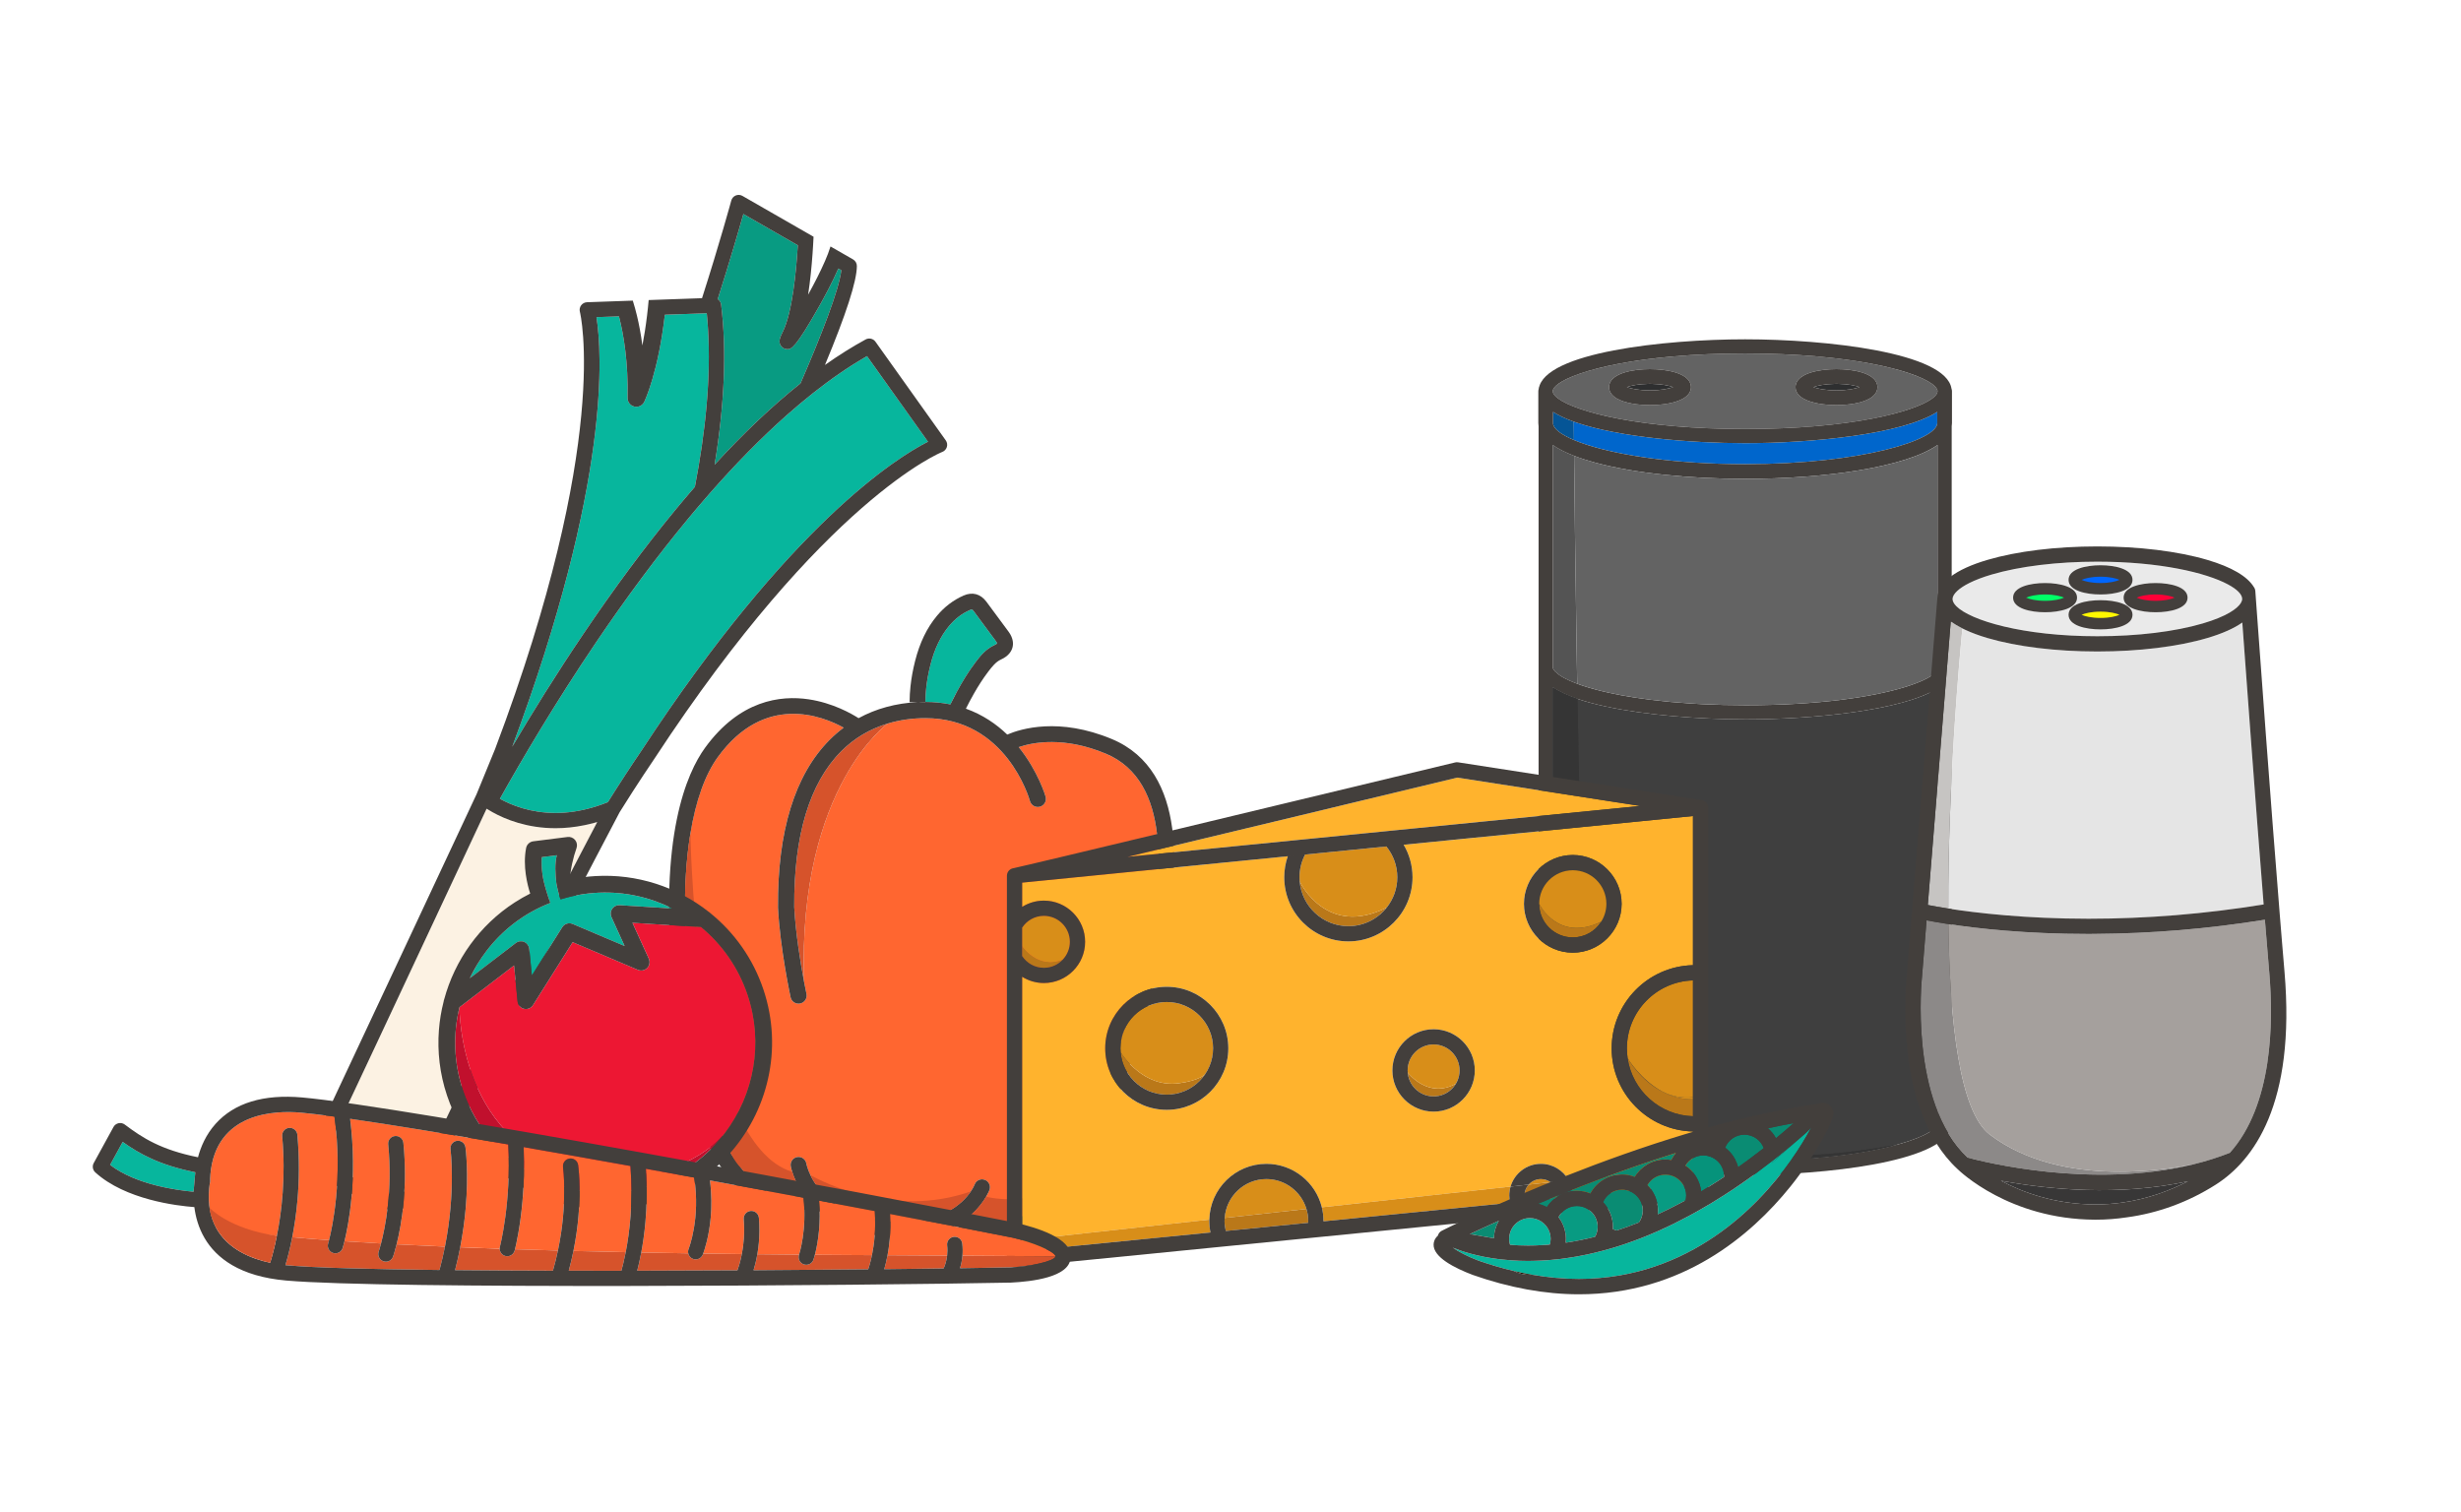 <?xml version="1.0" encoding="utf-8"?>
<!-- Generator: Adobe Illustrator 16.0.0, SVG Export Plug-In . SVG Version: 6.00 Build 0)  -->
<!DOCTYPE svg PUBLIC "-//W3C//DTD SVG 1.1//EN" "http://www.w3.org/Graphics/SVG/1.1/DTD/svg11.dtd">
<svg version="1.1" id="Calque_1" xmlns="http://www.w3.org/2000/svg" xmlns:xlink="http://www.w3.org/1999/xlink" x="0px" y="0px"
	 width="968.649px" height="595.28px" viewBox="0 0 968.649 595.28" enable-background="new 0 0 968.649 595.28"
	 xml:space="preserve">
<g>
	<g>
		<g>
			<path fill="#3F3F3F" d="M611.166,442.029c0,0.25,0.079,0.514,0.2,0.783c0.384,0.857,1.376,1.801,2.97,2.787
				c8.297,5.127,32.859,11.297,72.555,11.297c1.525,0,3.02-0.013,4.501-0.03c0.427-0.005,0.851-0.013,1.274-0.019
				c1.13-0.018,2.247-0.041,3.352-0.068c0.366-0.009,0.736-0.017,1.101-0.027c1.413-0.039,2.808-0.086,4.177-0.142
				c0.237-0.009,0.467-0.021,0.703-0.031c1.15-0.05,2.285-0.104,3.404-0.164c0.385-0.021,0.768-0.042,1.148-0.063
				c1.09-0.062,2.165-0.129,3.224-0.201c0.235-0.016,0.476-0.03,0.71-0.047c1.273-0.09,2.521-0.187,3.748-0.289
				c0.289-0.024,0.57-0.051,0.856-0.075c0.969-0.084,1.923-0.173,2.862-0.265c0.319-0.031,0.639-0.062,0.955-0.094
				c1.15-0.117,2.286-0.238,3.393-0.366c0.018-0.002,0.035-0.004,0.051-0.006c1.141-0.132,2.25-0.271,3.344-0.415
				c0.271-0.035,0.536-0.071,0.805-0.107c0.863-0.117,1.711-0.236,2.544-0.358c0.232-0.034,0.468-0.067,0.698-0.103
				c1.037-0.156,2.054-0.316,3.043-0.482c0.074-0.012,0.145-0.025,0.219-0.037c0.908-0.153,1.791-0.311,2.658-0.47
				c0.223-0.042,0.445-0.083,0.666-0.125c0.803-0.151,1.589-0.306,2.355-0.462c0.121-0.024,0.246-0.049,0.365-0.073
				c0.893-0.185,1.759-0.372,2.601-0.563c0.13-0.029,0.253-0.06,0.382-0.089c0.708-0.163,1.398-0.327,2.07-0.495
				c0.171-0.042,0.342-0.084,0.511-0.127c0.766-0.193,1.515-0.389,2.231-0.586c0.002,0,0.004-0.001,0.006-0.001
				c0,0,0-0.001,0.001-0.001c5.778-1.592,9.99-3.305,12.595-4.914c1.594-0.986,2.587-1.93,2.971-2.787
				c0.121-0.27,0.2-0.533,0.2-0.783v-2.004v-0.953v-1.705v-3.391V270.958c-13.915,8.8-49.624,12.192-75.413,12.192
				c-4.646,0-9.617-0.113-14.721-0.345c-18.289-0.831-38.326-3.224-51.592-7.726c-3.897-1.323-7.211-2.827-9.723-4.527v163.424
				v3.391v2.658"/>
			<path fill="#3F3F3F" d="M744.61,451.102c0.767-0.193,1.516-0.389,2.233-0.586c0,0-0.001,0-0.002,0
				C746.125,450.713,745.376,450.908,744.61,451.102z"/>
			<path fill="#1E1303" d="M768.189,442.812v-0.783c0,0.699-0.106,1.379-0.312,2.039
				C768.07,443.689,768.189,443.266,768.189,442.812z"/>
			<polygon fill="#3F3F3F" points="746.842,450.516 746.844,450.516 746.848,450.515 			"/>
			<path fill="#1E1303" d="M765.402,442.812v-0.783c0,0.262-0.038,0.523-0.088,0.783H765.402z"/>
			<path fill="#1E1303" d="M608.379,442.812h0.088c-0.051-0.26-0.088-0.521-0.088-0.783V442.812z"/>
			<path fill="#055596" d="M611.273,162.117v4.422c0,2.059,2.877,4.406,8.241,6.664c-0.03-3.118-0.052-5.561-0.066-7.233
				C616.246,164.818,613.475,163.539,611.273,162.117z"/>
			<path fill="#636363" d="M613.328,156.891c7.155,5.244,32.109,11.971,73.562,11.971c41.452,0,66.406-6.727,73.562-11.971
				c0.176-0.128,0.34-0.256,0.494-0.383c1.098-0.902,1.667-1.756,1.667-2.512c0-0.863-0.735-1.851-2.161-2.896
				c-7.156-5.243-32.11-11.97-73.562-11.97c-41.453,0-66.407,6.727-73.562,11.97c-1.428,1.046-2.162,2.033-2.162,2.896
				c0,0.015,0.006,0.03,0.007,0.045C611.197,154.893,611.926,155.863,613.328,156.891z M706.913,151.1
				c1.306-4.248,9.126-5.805,15.925-5.805c6.8,0,14.62,1.557,15.926,5.805c0.123,0.402,0.211,0.82,0.211,1.272
				c0,0.585-0.125,1.121-0.328,1.624c-0.328,0.807-0.9,1.509-1.66,2.117c-0.346,0.276-0.715,0.54-1.131,0.777
				c-3.199,1.829-8.353,2.559-13.018,2.559c-4.664,0-9.817-0.729-13.016-2.559c-0.649-0.371-1.215-0.787-1.682-1.252
				c-0.494-0.491-0.865-1.041-1.11-1.643c-0.204-0.503-0.327-1.039-0.327-1.624C706.703,151.92,706.789,151.502,706.913,151.1z
				 M633.517,151.1c1.306-4.248,9.126-5.805,15.925-5.805c6.8,0,14.62,1.557,15.926,5.805c0.123,0.402,0.211,0.82,0.211,1.272
				c0,0.585-0.125,1.121-0.328,1.624c-0.132,0.324-0.293,0.637-0.5,0.928c-0.541,0.763-1.326,1.416-2.291,1.967
				c-3.199,1.829-8.353,2.559-13.018,2.559c-4.664,0-9.817-0.729-13.016-2.559c-1.172-0.669-2.064-1.493-2.592-2.476
				c-0.072-0.138-0.142-0.276-0.2-0.419c-0.204-0.503-0.327-1.039-0.327-1.624C633.307,151.92,633.393,151.502,633.517,151.1z"/>
			<path fill="#1E1303" d="M608.379,151.208c0.307,0,0.598,0.062,0.873,0.153c0.059-0.088,0.131-0.174,0.195-0.262h-1.068
				c-1.242,0-2.293,0.785-2.704,1.883c-0.05,0.334-0.084,0.67-0.084,1.014C605.591,152.456,606.839,151.208,608.379,151.208z"/>
			<path fill="#1E1303" d="M762.614,158.658c-0.034,0.027-0.073,0.057-0.108,0.085v3.374c0.035-0.023,0.073-0.046,0.108-0.068
				V158.658z"/>
			<path fill="#1E1303" d="M611.173,154.041c-0.001-0.015-0.007-0.03-0.007-0.045v0.045H611.173z"/>
			<path fill="#2E2F30" d="M722.838,151.086c-0.249,0-0.481,0.01-0.723,0.014h1.447C723.32,151.096,723.088,151.086,722.838,151.086
				z"/>
			<path fill="#2E2F30" d="M731.941,152.372c-1.638-0.601-4.511-1.202-8.379-1.272h-1.447c-3.869,0.07-6.742,0.672-8.38,1.272
				c1.74,0.639,4.86,1.286,9.103,1.286C727.082,153.658,730.201,153.011,731.941,152.372z"/>
			<path fill="#433F3C" d="M708.141,155.639c0.467,0.465,1.032,0.881,1.682,1.252c3.198,1.829,8.352,2.559,13.016,2.559
				c4.665,0,9.818-0.729,13.018-2.559c0.416-0.237,0.785-0.501,1.131-0.777c0.76-0.608,1.332-1.311,1.66-2.117
				c0.203-0.503,0.328-1.039,0.328-1.624c0-0.452-0.088-0.87-0.211-1.272c-1.306-4.248-9.126-5.805-15.926-5.805
				c-6.799,0-14.619,1.557-15.925,5.805c-0.124,0.402-0.21,0.82-0.21,1.272c0,0.585,0.123,1.121,0.327,1.624
				C707.275,154.598,707.646,155.147,708.141,155.639z M722.115,151.1c0.241-0.004,0.474-0.014,0.723-0.014
				c0.25,0,0.482,0.01,0.725,0.014c3.868,0.07,6.741,0.672,8.379,1.272c-1.74,0.639-4.859,1.286-9.104,1.286
				c-4.242,0-7.362-0.647-9.103-1.286C715.373,151.771,718.246,151.17,722.115,151.1z"/>
			<path fill="#2E2F30" d="M649.441,151.086c-0.249,0-0.481,0.01-0.723,0.014h1.447
				C649.924,151.096,649.691,151.086,649.441,151.086z"/>
			<path fill="#2E2F30" d="M658.545,152.372c-1.638-0.601-4.511-1.202-8.379-1.272h-1.447c-3.869,0.07-6.742,0.672-8.38,1.272
				c1.74,0.639,4.86,1.286,9.103,1.286C653.686,153.658,656.805,153.011,658.545,152.372z"/>
			<path fill="#433F3C" d="M633.834,154.415c0.527,0.982,1.42,1.807,2.592,2.476c3.198,1.829,8.352,2.559,13.016,2.559
				c4.665,0,9.818-0.729,13.018-2.559c0.965-0.551,1.75-1.204,2.291-1.967c0.207-0.291,0.368-0.604,0.5-0.928
				c0.203-0.503,0.328-1.039,0.328-1.624c0-0.452-0.088-0.87-0.211-1.272c-1.306-4.248-9.126-5.805-15.926-5.805
				c-6.799,0-14.619,1.557-15.925,5.805c-0.124,0.402-0.21,0.82-0.21,1.272c0,0.585,0.123,1.121,0.327,1.624
				C633.692,154.139,633.762,154.277,633.834,154.415z M648.719,151.1c0.241-0.004,0.474-0.014,0.723-0.014
				c0.25,0,0.482,0.01,0.725,0.014c3.868,0.07,6.741,0.672,8.379,1.272c-1.74,0.639-4.859,1.286-9.104,1.286
				c-4.242,0-7.362-0.647-9.103-1.286C641.977,151.771,644.85,151.17,648.719,151.1z"/>
			<path fill="#1E1303" d="M611.166,158.658v3.391c0.035,0.022,0.072,0.045,0.107,0.068v-3.374
				C611.238,158.715,611.201,158.686,611.166,158.658z"/>
			<polygon fill="#1E1303" points="611.166,153.996 608.379,153.996 611.166,154.041 			"/>
			<path fill="#545454" d="M620.525,253.391c-0.479-30.459-0.786-57.635-0.95-73.965c-3.328-1.287-6.174-2.707-8.409-4.264v79.703
				v3.347l0.039,0.05c-0.013,0.011-0.027,0.021-0.039,0.031v4.7c0,0,0.713,1.198,1.129,1.531c0.035,0.027,0.094,0.047,0.161,0.063
				c1.354,1.416,4.15,2.992,8.329,4.545C620.693,263.815,620.607,258.557,620.525,253.391"/>
			<path fill="#636363" d="M612.456,264.588c-0.067-0.017-0.126-0.036-0.161-0.063C612.33,264.552,612.389,264.571,612.456,264.588
				c1.354,1.416,4.149,2.992,8.329,4.546c0-0.001,0-0.001,0-0.001C616.606,267.58,613.811,266.004,612.456,264.588z"/>
			<path fill="#636363" d="M611.166,258.212v0.081c0.012-0.01,0.026-0.021,0.039-0.031L611.166,258.212z"/>
			<path fill="#0066CC" d="M686.891,174.437c-21.206,0-49.112-2.295-66.101-8.003c-0.454-0.152-0.903-0.307-1.342-0.464
				c0.015,1.673,0.036,4.115,0.066,7.233c1.507,0.635,3.222,1.26,5.113,1.871c12.917,4.176,34.581,7.616,62.263,7.616
				c46.158,0,75.615-9.565,75.615-16.151v-4.422C748.737,171.012,712.805,174.437,686.891,174.437z"/>
			<rect x="746.844" y="450.514" fill="#1E1303" width="0.005" height="0.001"/>
			<path fill="#433F3C" d="M768.105,152.982c-2.141-14.229-49.283-19.428-81.215-19.428c-31.933,0-79.074,5.199-81.216,19.428
				c-0.118,0.316-0.192,0.655-0.192,1.014v12.543c0,0.423,0.039,0.839,0.108,1.25v102.764v171.477c0,0.699,0.106,1.379,0.312,2.039
				c4.195,13.455,49.834,18.402,80.988,18.402c31.153,0,76.793-4.947,80.986-18.402c0.206-0.66,0.312-1.34,0.312-2.039V270.553
				v-5.811v-4.066v-92.887c0.069-0.411,0.107-0.827,0.107-1.25v-12.543C768.297,153.638,768.225,153.299,768.105,152.982z
				 M762.614,433.977v3.391v1.705v0.953v2.004c0,0.25-0.079,0.514-0.2,0.783c-0.384,0.857-1.377,1.801-2.971,2.787
				c-2.604,1.609-6.816,3.322-12.595,4.914v0.001c-0.001,0.001-0.003,0.001-0.005,0.001c-0.718,0.197-1.467,0.393-2.233,0.586
				c-0.169,0.043-0.34,0.085-0.511,0.127c-0.672,0.168-1.362,0.332-2.07,0.495c-0.129,0.029-0.252,0.06-0.382,0.089
				c-0.842,0.191-1.708,0.379-2.601,0.563c-0.119,0.024-0.244,0.049-0.365,0.073c-0.767,0.156-1.553,0.311-2.355,0.462
				c-0.221,0.042-0.443,0.083-0.666,0.125c-0.867,0.159-1.75,0.316-2.658,0.47c-0.074,0.012-0.145,0.025-0.219,0.037
				c-0.989,0.166-2.006,0.326-3.043,0.482c-0.23,0.035-0.466,0.068-0.698,0.103c-0.833,0.122-1.681,0.241-2.544,0.358
				c-0.269,0.036-0.534,0.072-0.805,0.107c-1.094,0.144-2.203,0.283-3.344,0.415c-0.016,0.002-0.033,0.004-0.051,0.006
				c-1.106,0.128-2.242,0.249-3.393,0.366c-0.316,0.032-0.636,0.062-0.955,0.094c-0.939,0.092-1.894,0.181-2.862,0.265
				c-0.286,0.024-0.567,0.051-0.856,0.075c-1.227,0.103-2.475,0.199-3.748,0.289c-0.234,0.017-0.475,0.031-0.71,0.047
				c-1.059,0.072-2.134,0.139-3.224,0.201c-0.381,0.021-0.764,0.043-1.148,0.063c-1.119,0.06-2.254,0.114-3.404,0.164
				c-0.236,0.01-0.466,0.022-0.703,0.031c-1.369,0.056-2.764,0.103-4.177,0.142c-0.364,0.011-0.734,0.019-1.101,0.027
				c-1.104,0.027-2.222,0.051-3.352,0.068c-0.424,0.006-0.848,0.014-1.274,0.019c-1.481,0.018-2.976,0.03-4.501,0.03
				c-39.695,0-64.258-6.17-72.555-11.297c-1.594-0.986-2.586-1.93-2.97-2.787c-0.121-0.27-0.2-0.533-0.2-0.783v-2.004v-2.658v-3.391
				V270.553c2.512,1.7,5.825,3.204,9.723,4.527c13.266,4.502,33.303,6.895,51.592,7.726c5.104,0.231,10.074,0.345,14.721,0.345
				c25.789,0,61.498-3.393,75.413-12.192V433.977z M762.614,254.459v3.342v3.877v2.062c-1.163,2.028-5.613,4.512-13.229,6.812
				c-12.428,3.755-33.3,7.021-62.185,7.021c-6.107,0-11.842-0.15-17.229-0.416c-1.455-0.071-2.883-0.152-4.283-0.24
				c-2.803-0.178-5.5-0.388-8.09-0.626c-2.59-0.239-5.072-0.507-7.449-0.798c-2.376-0.293-4.645-0.609-6.806-0.945
				c-3.646-0.568-6.986-1.195-10.015-1.861c-1.894-0.415-3.666-0.846-5.315-1.287c-1.044-0.278-2.035-0.562-2.981-0.848
				c-1.546-0.467-2.965-0.941-4.248-1.419c-4.18-1.554-6.975-3.13-8.33-4.546c-0.066-0.017-0.125-0.036-0.16-0.063
				c-0.416-0.333-1.129-1.531-1.129-1.531v-4.7v-0.081v-3.347v-79.703c2.235,1.557,5.081,2.977,8.409,4.264
				c2.466,0.955,5.196,1.836,8.159,2.643c15.59,4.239,37.441,6.413,59.156,6.413c31.408,0,63.114-4.545,75.724-13.319V254.459z
				 M762.506,162.117v4.422c0,6.586-29.457,16.151-75.615,16.151c-27.682,0-49.346-3.44-62.263-7.616
				c-1.892-0.611-3.606-1.236-5.113-1.871c-5.364-2.258-8.241-4.605-8.241-6.664v-4.422c2.201,1.422,4.973,2.701,8.175,3.853
				c0.438,0.157,0.888,0.312,1.342,0.464c16.988,5.708,44.895,8.003,66.101,8.003C712.805,174.437,748.737,171.012,762.506,162.117
				 M760.947,156.508c-0.154,0.127-0.318,0.255-0.494,0.383c-7.156,5.244-32.11,11.971-73.562,11.971
				c-41.453,0-66.407-6.727-73.562-11.971c-1.402-1.027-2.131-1.998-2.155-2.85h-0.007v-0.045c0-0.863,0.734-1.851,2.162-2.896
				c7.155-5.243,32.109-11.97,73.562-11.97c41.452,0,66.406,6.727,73.562,11.97c1.426,1.046,2.161,2.033,2.161,2.896
				C762.614,154.752,762.045,155.605,760.947,156.508z"/>
			<path fill="#3F3F3F" d="M620.785,269.133C620.785,269.133,620.785,269.133,620.785,269.133c1.283,0.479,2.702,0.953,4.248,1.42
				l0,0C623.487,270.086,622.068,269.611,620.785,269.133z"/>
			<path fill="#3F3F3F" d="M625.033,270.553L625.033,270.553c0.946,0.286,1.938,0.569,2.981,0.848
				C626.971,271.122,625.979,270.839,625.033,270.553z"/>
		</g>
		<g>
			<path fill="#353535" d="M611.166,442.182h0.021c-0.006-0.051-0.021-0.104-0.021-0.152V442.182z"/>
		</g>
		<path fill="#636363" d="M686.891,188.481c-21.715,0-43.566-2.174-59.156-6.413c-2.963-0.807-5.693-1.688-8.159-2.643
			c0.164,16.33,0.472,43.506,0.95,73.965c0.082,5.166,0.168,10.425,0.26,15.742c1.283,0.479,2.702,0.953,4.248,1.42
			c0.946,0.286,1.938,0.569,2.981,0.848c1.649,0.441,3.422,0.872,5.315,1.287c3.028,0.666,6.368,1.293,10.015,1.861
			c2.161,0.336,4.43,0.652,6.806,0.945c2.377,0.291,4.859,0.559,7.449,0.798c2.59,0.238,5.287,0.448,8.09,0.626
			c1.4,0.088,2.828,0.169,4.283,0.24c5.387,0.266,11.121,0.416,17.229,0.416c28.885,0,49.757-3.267,62.185-7.021
			c7.615-2.301,12.065-4.784,13.229-6.812v-2.062v-3.877v-3.342v-79.297C750.005,183.937,718.299,188.481,686.891,188.481z"/>
	</g>
	<path fill="#353535" d="M627.426,424.697c-3.241-5.042-5.315-80.918-6.537-149.617c-3.897-1.323-7.211-2.827-9.723-4.527v163.424
		v3.391v2.377v0.281v2.004c0,0.049,0.016,0.102,0.021,0.152c0.024,0.205,0.082,0.414,0.179,0.631
		c0.384,0.857,1.376,1.801,2.97,2.787c8.297,5.127,32.859,11.297,72.555,11.297c1.525,0,3.02-0.013,4.501-0.03
		c0.427-0.005,0.851-0.013,1.274-0.019c1.13-0.018,2.247-0.041,3.352-0.068c0.366-0.009,0.736-0.017,1.101-0.027
		c1.413-0.039,2.808-0.086,4.177-0.142c0.237-0.009,0.467-0.021,0.703-0.031c1.15-0.05,2.285-0.104,3.404-0.164
		c0.385-0.021,0.768-0.042,1.148-0.063c1.09-0.062,2.165-0.129,3.224-0.201c0.235-0.016,0.476-0.03,0.71-0.047
		c1.273-0.09,2.521-0.187,3.748-0.289c0.289-0.024,0.57-0.051,0.856-0.075c0.969-0.084,1.923-0.173,2.862-0.265
		c0.319-0.031,0.639-0.062,0.955-0.094c1.15-0.117,2.286-0.238,3.393-0.366c0.018-0.002,0.035-0.004,0.051-0.006
		c1.141-0.132,2.25-0.271,3.344-0.415c0.271-0.035,0.536-0.071,0.805-0.107c0.863-0.117,1.711-0.236,2.544-0.358
		c0.232-0.034,0.468-0.067,0.698-0.103c1.037-0.156,2.054-0.316,3.043-0.482c0.074-0.012,0.145-0.025,0.219-0.037
		c0.908-0.153,1.791-0.311,2.658-0.47c0.223-0.042,0.445-0.083,0.666-0.125c0.803-0.151,1.589-0.306,2.355-0.462
		c0.121-0.024,0.246-0.049,0.365-0.073c0.893-0.185,1.759-0.372,2.601-0.563c0.13-0.029,0.253-0.06,0.382-0.089
		c0.708-0.163,1.398-0.327,2.07-0.495c0.171-0.042,0.342-0.084,0.511-0.127c0.766-0.193,1.515-0.389,2.231-0.586
		C660.848,466.514,633.426,434.03,627.426,424.697z"/>
	<path fill="#353535" d="M627.426,424.697c-3.241-5.042-5.315-80.918-6.537-149.617c-3.897-1.323-7.211-2.827-9.723-4.527v163.424
		v3.391v2.377v0.281v2.004c0,0.049,0.016,0.102,0.021,0.152c0.024,0.205,0.082,0.414,0.179,0.631
		c0.384,0.857,1.376,1.801,2.97,2.787c8.297,5.127,32.859,11.297,72.555,11.297c1.525,0,3.02-0.013,4.501-0.03
		c0.427-0.005,0.851-0.013,1.274-0.019c1.13-0.018,2.247-0.041,3.352-0.068c0.366-0.009,0.736-0.017,1.101-0.027
		c1.413-0.039,2.808-0.086,4.177-0.142c0.237-0.009,0.467-0.021,0.703-0.031c1.15-0.05,2.285-0.104,3.404-0.164
		c0.385-0.021,0.768-0.042,1.148-0.063c1.09-0.062,2.165-0.129,3.224-0.201c0.235-0.016,0.476-0.03,0.71-0.047
		c1.273-0.09,2.521-0.187,3.748-0.289c0.289-0.024,0.57-0.051,0.856-0.075c0.969-0.084,1.923-0.173,2.862-0.265
		c0.319-0.031,0.639-0.062,0.955-0.094c1.15-0.117,2.286-0.238,3.393-0.366c0.018-0.002,0.035-0.004,0.051-0.006
		c1.141-0.132,2.25-0.271,3.344-0.415c0.271-0.035,0.536-0.071,0.805-0.107c0.863-0.117,1.711-0.236,2.544-0.358
		c0.232-0.034,0.468-0.067,0.698-0.103c1.037-0.156,2.054-0.316,3.043-0.482c0.074-0.012,0.145-0.025,0.219-0.037
		c0.908-0.153,1.791-0.311,2.658-0.47c0.223-0.042,0.445-0.083,0.666-0.125c0.803-0.151,1.589-0.306,2.355-0.462
		c0.121-0.024,0.246-0.049,0.365-0.073c0.893-0.185,1.759-0.372,2.601-0.563c0.13-0.029,0.253-0.06,0.382-0.089
		c0.708-0.163,1.398-0.327,2.07-0.495c0.171-0.042,0.342-0.084,0.511-0.127c0.766-0.193,1.515-0.389,2.231-0.586
		C660.848,466.514,633.426,434.03,627.426,424.697z"/>
</g>
<g>
	<path fill="#089B82" d="M283.831,119.845c2.224,18.074,1.358,39.146-2.557,63.067c11.503-12.541,22.78-23.225,33.801-32.013
		c8.222-18.932,15.1-36.598,16.072-44.527l-1.171-0.673c-2.373,5.413-5.403,11.045-7.521,14.8
		c-9.426,16.71-11.056,16.946-12.525,16.946c-0.021,0-0.042,0-0.063,0c-1.034-0.003-2.038-0.562-2.584-1.438
		c-1.023-1.646-0.232-3.263,0.863-5.5c3.683-7.524,5.231-23.364,5.873-33.969l-21.432-12.303c-1.66,5.882-5.224,18.217-10.09,33.491
		C283.203,118.196,283.721,118.947,283.831,119.845z"/>
	<path fill="#07B69D" d="M278.676,129.485c-0.128-2.082-0.282-4.148-0.491-6.179l-0.626,0.022l-3.206,0.113l-12.674,0.445
		c-2.576,22.605-7.838,33.734-8.104,34.283c-0.586,1.212-1.808,1.949-3.107,1.949c-0.267,0-0.536-0.031-0.805-0.096
		c-1.578-0.377-2.68-1.802-2.648-3.424c0.272-14.029-1.512-24.781-3.387-32.076l-8.859,0.312
		c2.146,13.465,5.877,64.471-33.156,169.082c7.652-12.977,17.125-28.305,27.947-44.32c12.215-18.076,24.244-34.3,36.057-48.645
		c0.664-0.807,1.326-1.596,1.988-2.389c0.665-0.799,1.331-1.601,1.995-2.387c1.308-1.547,2.611-3.066,3.913-4.566
		C277.717,169.835,279.854,148.6,278.676,129.485z"/>
	<path fill="#07B69D" d="M341.261,140.177c-6.922,3.958-14.04,8.843-21.315,14.6c-1.697,1.344-3.404,2.74-5.118,4.179
		c-1.782,1.495-3.57,3.032-5.37,4.629c-9.862,8.76-19.975,19.046-30.248,30.767c-1.284,1.465-2.57,2.955-3.858,4.465
		c-0.074,0.086-0.149,0.175-0.224,0.262c-0.597,0.701-1.194,1.403-1.794,2.113c-0.664,0.788-1.328,1.587-1.993,2.387
		c-0.151,0.182-0.303,0.363-0.454,0.547c-11.964,14.425-24.112,30.721-36.314,48.775c-16.179,23.936-29.322,46.326-37.818,61.516
		c4.438,2.458,12.016,5.575,21.918,5.577c0.002,0,0.003,0,0.004,0c4.691,0,9.482-0.712,14.309-2.088
		c1.283-0.367,2.57-0.777,3.857-1.24c0.811-0.291,1.621-0.604,2.432-0.933c1.176-1.884,2.336-3.716,3.455-5.467
		c5.225-8.168,9.52-14.473,9.896-15.023c58.431-89.152,100.532-115.262,112.639-121.38L341.261,140.177z"/>
	<path fill="#FCF2E3" d="M234.378,323.752c-0.203,0.058-0.404,0.113-0.607,0.168c-1.242,0.336-2.483,0.63-3.723,0.885
		c-3.82,0.783-7.619,1.188-11.373,1.188c-0.002,0-0.002,0-0.004,0c-11.206-0.002-19.725-3.467-24.838-6.312
		c-0.801-0.447-1.521-0.877-2.152-1.275c-0.049-0.031-0.104-0.064-0.152-0.096c-1.451,3.102-3.858,8.243-6.881,14.7
		c-0.419,0.894-0.85,1.812-1.29,2.754c-3.011,6.432-6.532,13.951-10.287,21.968c-0.423,0.902-0.848,1.81-1.276,2.724
		c-16.209,34.609-36.051,76.953-37.85,80.691c-5.756,11.953-3.185,15.853-1.803,17.947c1.223,1.765,10.465,6.439,18.329,9.699
		l0.341,0.141l0.297,0.221c0-0.001,0-0.001,0-0.001c0.001,0,1.588,1.087,3.848,1.087c4.912,0,9.789-5.195,13.736-14.63
		c6.033-14.432,22.07-46.387,37.271-76.009c0.458-0.893,0.915-1.783,1.372-2.671c6.453-12.561,12.695-24.587,17.887-34.544
		c0.218-0.416,0.432-0.826,0.645-1.236c0.797-1.525,1.566-3.001,2.307-4.417c2.771-5.302,5.127-9.797,6.899-13.171
		C234.841,323.629,234.609,323.688,234.378,323.752z"/>
	<path fill="#1E1303" d="M193.344,314.351c-0.214,0.386-0.426,0.766-0.634,1.141c0.043,0.028,0.086,0.057,0.131,0.085
		L193.344,314.351z"/>
	<path fill="#433F3C" d="M372.255,173.335l-27.667-38.828c-0.881-1.236-2.547-1.619-3.88-0.893
		c-5.267,2.871-10.603,6.223-16.004,10.037c8.322-19.939,12.541-33.004,12.561-38.939c0.004-1.078-0.571-2.074-1.507-2.611
		l-3.556-2.041l-2.649-1.521l-2.665-1.529c-0.272,0.897-0.608,1.863-1,2.885c-0.344,0.896-0.727,1.832-1.146,2.801
		c-1.796,4.15-4.214,8.861-6.662,13.285c0.843-5.477,1.388-11.173,1.741-16.109c0.083-1.158,0.155-2.273,0.218-3.334
		c0.071-1.195,0.13-2.317,0.179-3.356l-2.932-1.683l-2.938-1.688L292.226,77.11c-0.806-0.463-1.782-0.525-2.641-0.17
		c-0.859,0.355-1.505,1.089-1.748,1.986c-0.087,0.321-4.501,16.514-11.52,38.441l-14.041,0.495l-3.479,0.122l-3.482,0.123
		c-0.092,1.025-0.188,2.029-0.291,3.012c-0.106,1.029-0.219,2.033-0.338,3.015c-0.533,4.419-1.167,8.379-1.841,11.847
		c-0.579-4.471-1.333-8.375-2.134-11.707c-0.253-1.051-0.51-2.038-0.768-2.975c-0.293-1.064-0.586-2.055-0.875-2.971l-3.594,0.127
		l-3.613,0.127l-10.824,0.381c-0.912,0.033-1.759,0.481-2.303,1.214c-0.543,0.732-0.724,1.677-0.49,2.558
		c0.129,0.492,12.461,50.648-33.387,172.12l-7.271,17.724c-1.565,3.345-56.025,119.682-59.049,125.963
		c-6.372,13.234-4.287,19.485-1.406,23.854c2.592,3.934,15.164,9.493,20.764,11.824c0.939,0.604,3.521,2.02,7.061,2.02
		c5.297,0,12.939-3.178,19.271-18.314c12.361-29.564,67.367-133.888,69.664-138.239c6.928-11.14,13.586-20.913,13.719-21.108
		c66.954-102.155,112.807-120.521,113.254-120.691c0.873-0.327,1.545-1.041,1.816-1.933
		C372.954,175.062,372.796,174.095,372.255,173.335z M283.831,119.845c-0.11-0.897-0.628-1.648-1.334-2.118
		c4.866-15.274,8.43-27.609,10.09-33.491l21.432,12.303c-0.642,10.604-2.19,26.444-5.873,33.969c-1.096,2.237-1.887,3.854-0.863,5.5
		c0.546,0.877,1.55,1.436,2.584,1.438c0.021,0,0.042,0,0.063,0c1.47,0,3.1-0.236,12.525-16.946c2.118-3.755,5.148-9.387,7.521-14.8
		l1.171,0.673c-0.973,7.93-7.851,25.596-16.072,44.527c-11.021,8.788-22.298,19.472-33.801,32.013
		C285.189,158.991,286.055,137.919,283.831,119.845z M234.769,124.837l8.859-0.312c1.875,7.295,3.659,18.047,3.387,32.076
		c-0.031,1.622,1.07,3.047,2.648,3.424c0.269,0.064,0.538,0.096,0.805,0.096c1.3,0,2.521-0.737,3.107-1.949
		c0.266-0.549,5.527-11.678,8.104-34.283l12.674-0.445l3.206-0.113l0.626-0.022c0.209,2.03,0.363,4.097,0.491,6.179
		c1.179,19.114-0.959,40.35-5.163,62.127c-1.302,1.5-2.605,3.02-3.913,4.566c-0.664,0.786-1.33,1.588-1.995,2.387
		c-0.662,0.793-1.324,1.582-1.988,2.389c-11.812,14.345-23.842,30.568-36.057,48.645c-10.822,16.016-20.295,31.344-27.947,44.32
		C240.646,189.308,236.915,138.302,234.769,124.837z M228.173,336.732c-0.74,1.416-1.51,2.892-2.307,4.417
		c-0.213,0.41-0.427,0.82-0.645,1.236c-5.191,9.957-11.434,21.983-17.887,34.544c-0.457,0.888-0.914,1.778-1.372,2.671
		c-15.2,29.622-31.237,61.577-37.271,76.009c-3.947,9.435-8.824,14.63-13.736,14.63c-2.26,0-3.847-1.087-3.848-1.087
		c0,0,0,0,0,0.001l-0.297-0.221l-0.341-0.141c-7.864-3.26-17.106-7.935-18.329-9.699c-1.382-2.095-3.953-5.994,1.803-17.947
		c1.799-3.738,21.641-46.082,37.85-80.691c0.429-0.914,0.854-1.821,1.276-2.724c3.755-8.017,7.276-15.536,10.287-21.968
		c0.44-0.942,0.871-1.86,1.29-2.754c3.022-6.457,5.43-11.599,6.881-14.7c0.048,0.031,0.104,0.064,0.152,0.096
		c0.631,0.398,1.352,0.828,2.152,1.275c5.113,2.846,13.632,6.311,24.838,6.312c0.002,0,0.002,0,0.004,0
		c3.754,0,7.553-0.404,11.373-1.188c1.239-0.255,2.48-0.549,3.723-0.885c0.203-0.055,0.404-0.11,0.607-0.168
		c0.231-0.064,0.463-0.123,0.694-0.19C233.3,326.936,230.943,331.431,228.173,336.732z M252.624,295.241
		c-0.377,0.551-4.672,6.855-9.896,15.023c-1.119,1.751-2.279,3.583-3.455,5.467c-0.811,0.329-1.621,0.642-2.432,0.933
		c-1.287,0.463-2.574,0.873-3.857,1.24c-4.826,1.376-9.617,2.088-14.309,2.088c-0.001,0-0.002,0-0.004,0
		c-9.902-0.002-17.479-3.119-21.918-5.577c8.496-15.189,21.64-37.58,37.818-61.516c12.202-18.055,24.351-34.351,36.314-48.775
		c0.151-0.184,0.303-0.365,0.454-0.547c0.665-0.8,1.329-1.599,1.993-2.387c0.6-0.71,1.197-1.412,1.794-2.113
		c0.074-0.087,0.149-0.176,0.224-0.262c1.288-1.51,2.574-3,3.858-4.465c10.273-11.721,20.386-22.007,30.248-30.767
		c1.8-1.597,3.588-3.134,5.37-4.629c1.714-1.438,3.421-2.835,5.118-4.179c7.275-5.757,14.394-10.642,21.315-14.6l24.002,33.685
		C353.156,179.979,311.055,206.089,252.624,295.241z"/>
</g>
<g>
	<g>
		<path fill="#FF6630" d="M435.201,296.632c-16.365-6.805-28.543-4.481-34.236-2.556c7.684,9.511,10.533,19.323,10.584,19.514
			c0.475,1.702-0.521,3.466-2.223,3.939c-1.697,0.47-3.463-0.521-3.938-2.22c-0.379-1.344-9.551-32.619-41.133-32.629
			c-5.26-0.002-10.239,0.724-14.87,2.122c-0.975,0.715-35.407,26.503-32.919,101.585h-0.002c0.383,2.024,0.717,3.673,0.963,4.795
			c0.375,1.726-0.721,3.428-2.447,3.803c-0.357,0.079-0.715,0.094-1.061,0.052c-1.314-0.157-2.447-1.13-2.744-2.498
			c-0.041-0.188-4.133-19.165-4.961-35.235l-0.002-0.141c-0.215-29.962,6.617-52.143,20.305-65.925
			c1.746-1.757,3.605-3.36,5.557-4.818c-8.396-4.636-31.193-13.679-49.533,11.577c-11.295,15.557-15.471,47.469-11.453,87.553
			c3.584,35.778,12.447,64.795,18.598,71.16l0.295,0.307l0.203,0.375c0.1,0.185,10.072,17.605,25.844,12.412
			c-3.812-5.521-4.715-10.342-4.791-10.783c-0.289-1.695,0.852-3.303,2.547-3.592c1.699-0.285,3.295,0.848,3.588,2.532
			c0.154,0.831,3.941,19.81,32.093,22.563c27.593,2.676,34.081-14.113,34.146-14.285c0.59-1.613,2.379-2.447,3.994-1.85
			c1.613,0.592,2.443,2.381,1.85,3.994c-0.154,0.424-2.086,5.414-7.643,10.127c4.238,2.809,8.521,3.795,13.018,2.996
			c13.812-2.455,24.496-20.809,24.602-20.994c13.095-22.314,24.127-53.38,32.809-92.355
			C457.142,346.13,461.448,307.548,435.201,296.632z"/>
		<path fill="#07B69D" d="M383.938,260.7c1.654-2.183,3.918-5.172,7.469-6.774c0.674-0.306,0.957-0.562,1.059-0.671
			c-0.037-0.146-0.166-0.458-0.494-0.911c-2.805-3.853-5.705-7.744-8.512-11.507l-0.197-0.264c-0.629-0.844-0.727-0.8-1.516-0.453
			c-3.156,1.394-5.832,3.439-8.182,6.254c-3.352,4.014-5.756,9.039-7.357,15.363c-0.793,3.139-1.34,6.141-1.652,9.072
			c-0.199,1.848-0.303,3.668-0.316,5.475c0.008,0,0.014,0,0.02-0.001c3.506,0,6.77,0.344,9.811,0.962
			c0.801-1.636,1.654-3.305,2.562-4.988C378.727,268.368,381.121,264.417,383.938,260.7z"/>
		<path fill="#1E1303" d="M371.988,281.622l2.826,1.307l-2.807-1.346C371.998,281.596,371.994,281.608,371.988,281.622z"/>
		<path fill="#1E1303" d="M361.125,276.366c-0.012,0-0.025,0.001-0.037,0.002h0.037
			C361.125,276.367,361.125,276.366,361.125,276.366z"/>
		<path fill="#1E1303" d="M364.238,276.284c-1.049,0-2.086,0.03-3.113,0.082c0,0,0,0.001,0,0.002l3.111,0.016
			C364.236,276.351,364.24,276.317,364.238,276.284z"/>
		<path fill="#D6532B" d="M331.057,295.745c-12.432,12.518-18.639,33.144-18.449,61.301c0.525,10.074,2.492,22.111,3.857,29.342
			h0.002c-1.289-38.906,7.334-64.576,16.08-80.381c8.132-14.695,16.37-20.86,16.839-21.204
			C342.376,286.921,336.17,290.595,331.057,295.745z"/>
		<path fill="#433F3C" d="M437.593,290.884c-20.742-8.629-35.714-4.074-41.146-1.746c-4.289-4.131-9.648-7.836-16.271-10.197
			c0.965-1.938,2.008-3.911,3.131-5.883c1.668-2.932,3.51-5.85,5.592-8.597c1.682-2.216,3.119-3.98,5.07-4.86
			c3.08-1.393,4.168-3.353,4.541-4.752c0.361-1.371,0.396-3.557-1.506-6.168c-2.824-3.882-5.736-7.789-8.555-11.565l-0.195-0.265
			c-2.316-3.107-5.52-3.97-9.021-2.427c-3.998,1.763-7.514,4.442-10.449,7.961c-3.963,4.745-6.779,10.577-8.613,17.827
			c-0.857,3.396-1.451,6.659-1.797,9.855c-0.229,2.117-0.352,4.207-0.363,6.285l3.078,0.016c0.012-0.001,0.025-0.002,0.037-0.002
			c1.027-0.052,2.064-0.082,3.113-0.082c0.014-1.807,0.117-3.627,0.316-5.475c0.312-2.932,0.859-5.934,1.652-9.072
			c1.602-6.324,4.006-11.35,7.357-15.363c2.35-2.814,5.025-4.86,8.182-6.254c0.789-0.347,0.887-0.391,1.516,0.453l0.197,0.264
			c2.807,3.763,5.707,7.654,8.512,11.507c0.328,0.453,0.457,0.765,0.494,0.911c-0.102,0.109-0.385,0.365-1.059,0.671
			c-3.551,1.603-5.814,4.592-7.469,6.774c-2.816,3.717-5.211,7.668-7.307,11.557c-0.908,1.684-1.762,3.353-2.562,4.988
			c-3.041-0.618-6.305-0.962-9.811-0.962c-0.006,0.001-0.012,0.001-0.02,0.001c0.002,0.033-0.002,0.066-0.002,0.1l-3.111-0.016
			h-0.037c-8.487,0.422-16.294,2.566-23.16,6.309c-2.668-1.717-10.074-5.994-19.646-7.422c-11.076-1.643-27.146,0.314-40.777,19.083
			c-7.158,9.859-18.318,34.899-12.611,91.833c3.391,33.83,11.955,65.648,20.018,74.549c3.818,5.4,11.043,14.77,22.502,16.143
			c3.889,0.467,8.158-0.02,12.734-1.955c0.049-0.021,0.088-0.051,0.133-0.072c5.354,5.232,13.773,10.131,26.989,11.715
			c0.525,0.064,1.057,0.121,1.598,0.172c12.478,1.211,21.312-1.121,27.485-4.482c4.119,3.189,8.416,5.074,12.842,5.605
			c2.211,0.264,4.453,0.197,6.723-0.207c16.649-2.955,28.424-23.166,28.901-23.998c13.408-22.851,24.678-54.521,33.5-94.131
			C463.645,345.579,468.039,303.544,437.593,290.884z M452.238,368.157c-8.682,38.976-19.714,70.041-32.809,92.355
			c-0.037,0.068-1.446,2.482-3.867,5.656c-4.322,5.666-11.883,13.766-20.734,15.338c-4.496,0.799-8.779-0.188-13.018-2.996
			c3.191-2.707,5.184-5.5,6.332-7.473c0.852-1.463,1.244-2.475,1.311-2.654c0.594-1.613-0.236-3.402-1.85-3.994
			c-1.615-0.598-3.404,0.236-3.994,1.85c-0.018,0.043-0.443,1.145-1.514,2.725c-3.17,4.68-12,13.561-32.632,11.561
			c-19.856-1.941-27.585-11.951-30.472-17.977c-1.209-2.518-1.576-4.342-1.621-4.587c-0.293-1.685-1.889-2.817-3.588-2.532
			c-1.695,0.289-2.836,1.896-2.547,3.592c0.029,0.17,0.18,0.979,0.566,2.219c0.625,2.008,1.867,5.15,4.225,8.564
			c0.275-0.09,0.557-0.209,0.836-0.311l-0.359,0.967c-0.158-0.219-0.324-0.439-0.477-0.656c-12.209,4.021-20.939-5.51-24.309-10.105
			c-0.982-1.34-1.512-2.265-1.535-2.307l-0.203-0.375l-0.295-0.307c-1.812-1.872-3.857-5.721-5.934-11.112
			c-4.979-12.93-10.133-34.8-12.664-60.048c-2.217-22.13-1.936-41.76,0.662-57.53c2.105-12.797,5.732-23.054,10.791-30.022
			c18.34-25.256,41.137-16.213,49.533-11.577c-1.951,1.458-3.811,3.062-5.557,4.818c-13.688,13.782-20.52,35.963-20.305,65.925
			l0.002,0.141c0.828,16.07,4.92,35.047,4.961,35.235c0.297,1.368,1.43,2.341,2.744,2.498c0.346,0.042,0.703,0.027,1.061-0.052
			c1.727-0.375,2.822-2.077,2.447-3.803c-0.246-1.122-0.58-2.771-0.963-4.795c-1.365-7.23-3.332-19.268-3.857-29.342
			c-0.189-28.157,6.018-48.783,18.449-61.301c5.113-5.15,11.319-8.824,18.329-10.942c4.631-1.398,9.61-2.124,14.87-2.122
			c31.582,0.01,40.754,31.285,41.133,32.629c0.475,1.699,2.24,2.689,3.938,2.22c1.701-0.474,2.697-2.237,2.223-3.939
			c-0.051-0.19-2.9-10.003-10.584-19.514c5.693-1.926,17.871-4.249,34.236,2.556C461.448,307.548,457.142,346.13,452.238,368.157z"
			/>
	</g>
	<path fill="#D6532B" d="M311.803,461.239l-0.002-0.002c-36.799-11.223-39.834-121.485-40.051-133.218
		c-2.598,15.771-2.879,35.4-0.662,57.53c2.531,25.248,7.686,47.118,12.664,60.048c0,0,4.088,10.828,8.133,14.327
		c0.004,0.002,0.004,0.002,0.006,0.004c3.482,4.674,12.125,13.832,24.137,9.875C313.67,466.39,312.428,463.247,311.803,461.239z"/>
	<g>
		<path fill="none" d="M289.686,456.71l0.295,0.307l0.203,0.375c0.023,0.042,0.553,0.967,1.535,2.307l-7.967-14.101
			C285.828,450.989,287.873,454.838,289.686,456.71z"/>
		<path fill="#1E1303" d="M316.863,469.493c-0.279,0.102-0.561,0.221-0.836,0.311c0.152,0.217,0.318,0.438,0.477,0.656
			L316.863,469.493z"/>
		<path fill="#D6532B" d="M349.464,480.524c20.632,2,29.462-6.881,32.632-11.561c-30.53,10.674-58.547-3.855-63.104-6.416
			C321.879,468.573,329.607,478.583,349.464,480.524z"/>
	</g>
	<g>
		<path fill="none" d="M316.863,469.493c-0.279,0.102-0.561,0.221-0.836,0.311c0.152,0.217,0.318,0.438,0.477,0.656L316.863,469.493
			z"/>
		<path fill="#D6532B" d="M394.828,481.507c8.852-1.572,16.412-9.672,20.734-15.338c-11.062,9.139-27.418,4.867-27.418,4.867
			l-0.002,0.002c-1.148,1.973-3.141,4.766-6.332,7.473C386.049,481.319,390.332,482.306,394.828,481.507z"/>
	</g>
	<path fill="#1E1303" d="M345.735,286.063"/>
</g>
<g>
	<g>
		<path fill="#BA7819" d="M464.012,426.38c-13.75,1.869-22.064-10.83-22.922-12.205c0.789,9.324,8.62,16.674,18.149,16.674
			c6.289,0,11.845-3.201,15.12-8.059C474.282,422.882,472.218,425.265,464.012,426.38z"/>
		<path fill="#D88E19" d="M441.012,414.047c0,0,0.029,0.049,0.078,0.128c-0.003-0.036-0.002-0.073-0.006-0.108L441.012,414.047z"/>
		<polygon fill="#D88E19" points="474.365,422.781 474.359,422.79 474.367,422.781 		"/>
		<path fill="#D88E19" d="M459.239,394.409c-10.051,0-18.228,8.173-18.228,18.22c0,0.485,0.035,0.961,0.072,1.438
			c0.004,0.035,0.003,0.072,0.006,0.108c0.857,1.375,9.172,14.074,22.922,12.205c8.206-1.115,10.271-3.498,10.348-3.59
			c0.002-0.003,0.004-0.006,0.006-0.009c1.955-2.903,3.099-6.396,3.099-10.152C477.464,402.582,469.29,394.409,459.239,394.409z"/>
	</g>
	<g>
		<path fill="#BA7819" d="M554.085,422.144c0.417,5.256,4.818,9.407,10.179,9.407c3.724,0,6.979-2.009,8.766-4.993
			C562.137,432.621,554.294,422.42,554.085,422.144z"/>
		<polygon fill="#FFB32D" points="554.075,422.131 554.085,422.144 554.085,422.133 		"/>
		<path fill="#FFB32D" d="M573.037,426.545c-0.003,0.004-0.005,0.009-0.008,0.013c0.007-0.004,0.013-0.007,0.019-0.01
			L573.037,426.545z"/>
		<path fill="#D88E19" d="M564.264,411.111c-5.635,0-10.22,4.585-10.22,10.22c0,0.271,0.02,0.536,0.041,0.802
			c0,0.004,0,0.008,0,0.011c0.209,0.276,8.052,10.478,18.944,4.414c0.003-0.004,0.005-0.009,0.008-0.013
			c0.912-1.528,1.446-3.308,1.446-5.214C574.483,415.696,569.898,411.111,564.264,411.111z"/>
	</g>
	<g>
		<path fill="none" d="M654.385,429.7c-8.684-4.657-13.716-13.108-13.75-13.168C640.669,416.592,645.673,425.397,654.385,429.7z"/>
		<path fill="none" d="M564.264,431.551c5.635,0,10.22-4.585,10.22-10.22s-4.585-10.22-10.22-10.22s-10.22,4.585-10.22,10.22
			S558.629,431.551,564.264,431.551z"/>
		<path fill="none" d="M459.239,394.409c-10.051,0-18.228,8.173-18.228,18.22s8.177,18.22,18.228,18.22s18.225-8.173,18.225-18.22
			S469.29,394.409,459.239,394.409z"/>
		<path fill="#FFB32D" d="M555.974,345.298c0,13.922-11.327,25.249-25.249,25.249s-25.249-11.327-25.249-25.249
			c0-2.895,0.496-5.674,1.396-8.266l-104.551,10.379v9.545c2.486-1.551,5.411-2.463,8.551-2.463c8.947,0,16.228,7.276,16.228,16.22
			s-7.28,16.22-16.228,16.22c-3.14,0-6.064-0.912-8.551-2.463v103.659l73.666-8.075c0.274-12.152,10.239-21.957,22.457-21.957
			c10.54,0,19.404,7.297,21.817,17.103l74.295-8.146c1.521-5.169,6.302-8.956,11.957-8.956c4.692,0,8.784,2.607,10.912,6.448
			l48.923-5.364v-13.821c-17.713-0.4-32-14.924-32-32.73s14.287-32.33,32-32.73v-58.703l-113.87,11.308
			C554.695,336.258,555.974,340.631,555.974,345.298z M459.239,436.849c-13.36,0-24.23-10.865-24.23-24.22s10.87-24.22,24.23-24.22
			c13.359,0,24.225,10.865,24.225,24.22S472.599,436.849,459.239,436.849z M619.051,336.536c10.598,0,19.22,8.622,19.22,19.22
			s-8.622,19.22-19.22,19.22s-19.22-8.622-19.22-19.22S608.453,336.536,619.051,336.536z M580.483,421.331
			c0,8.943-7.276,16.22-16.22,16.22s-16.22-7.276-16.22-16.22s7.276-16.22,16.22-16.22S580.483,412.388,580.483,421.331z"/>
		<path fill="#1E1303" d="M671.362,315.659c-0.012-0.011-0.027-0.018-0.039-0.028c0.048,0.042,0.089,0.09,0.135,0.135
			C671.424,315.731,671.397,315.691,671.362,315.659z"/>
		<polygon fill="#1E1303" points="506.872,337.031 402.321,347.411 506.872,337.032 		"/>
		<polygon fill="#1E1303" points="645.557,317.23 645.556,317.23 585.449,323.199 		"/>
		<path fill="#BA7819" d="M640.635,416.532c1.86,12.663,12.628,22.464,25.714,22.827v-6.668c-4.507,0.106-8.521-1.145-11.964-2.991
			C645.673,425.397,640.669,416.592,640.635,416.532z"/>
		<path fill="#D88E19" d="M498.444,464.097c-8.685,0-15.803,6.762-16.41,15.294l32.187-3.529
			C512.19,469.067,505.89,464.097,498.444,464.097z"/>
		<path fill="#433F3C" d="M564.264,405.111c-8.943,0-16.22,7.276-16.22,16.22s7.276,16.22,16.22,16.22s16.22-7.276,16.22-16.22
			S573.207,405.111,564.264,405.111z M564.264,431.551c-5.635,0-10.22-4.585-10.22-10.22s4.585-10.22,10.22-10.22
			s10.22,4.585,10.22,10.22S569.898,431.551,564.264,431.551z"/>
		<path fill="#D88E19" d="M601.689,466.271l8.604-0.943c-1.064-0.771-2.368-1.23-3.78-1.23
			C604.596,464.097,602.875,464.94,601.689,466.271z"/>
		<path fill="#BA7819" d="M619.051,368.976c4.711,0,8.844-2.485,11.186-6.206c-17.077,8.355-24.405-7.014-24.405-7.014
			C605.831,363.045,611.762,368.976,619.051,368.976z"/>
		<path fill="#433F3C" d="M619.051,374.976c10.598,0,19.22-8.622,19.22-19.22s-8.622-19.22-19.22-19.22s-19.22,8.622-19.22,19.22
			S608.453,374.976,619.051,374.976z M619.051,342.536c7.289,0,13.22,5.931,13.22,13.22c0,2.572-0.75,4.967-2.026,7l0.014,0.004
			c-0.007,0.004-0.015,0.006-0.021,0.01c-2.342,3.721-6.475,6.206-11.186,6.206c-7.289,0-13.22-5.931-13.22-13.22
			S611.762,342.536,619.051,342.536z"/>
		<path fill="#433F3C" d="M459.239,388.409c-13.36,0-24.23,10.865-24.23,24.22s10.87,24.22,24.23,24.22
			c13.359,0,24.225-10.865,24.225-24.22S472.599,388.409,459.239,388.409z M459.239,430.849c-10.051,0-18.228-8.173-18.228-18.22
			s8.177-18.22,18.228-18.22s18.225,8.173,18.225,18.22S469.29,430.849,459.239,430.849z"/>
		<path fill="#BA7819" d="M410.872,380.933c2.988,0,5.673-1.296,7.544-3.347c-9.96,4.172-16.095-5.29-16.095-5.29v3.997
			C404.148,379.082,407.296,380.933,410.872,380.933z"/>
		<path fill="#433F3C" d="M606.514,464.097c1.412,0,2.716,0.46,3.78,1.23l7.132-0.782c-2.128-3.841-6.22-6.448-10.912-6.448
			c-5.655,0-10.436,3.787-11.957,8.956l7.133-0.782C602.875,464.94,604.596,464.097,606.514,464.097z"/>
		<path fill="#BA7819" d="M511.558,346.918c0.827,9.857,9.1,17.629,19.167,17.629c6.108,0,11.55-2.868,15.078-7.319
			C522.362,369.062,511.926,347.691,511.558,346.918z"/>
		<polygon fill="#1E1303" points="510.199,336.701 506.872,337.031 506.872,337.032 		"/>
		<path fill="#FFB32D" d="M443.753,337.271l66.407-6.595l4.169-0.414l5.084-0.505l19.358-1.922l5.07-0.504l4.167-0.414l37.44-3.718
			l60.106-5.969l-71.978-11.157C541.521,313.797,483.876,327.678,443.753,337.271z"/>
		<polygon fill="#1E1303" points="443.749,337.271 443.751,337.271 443.753,337.271 		"/>
		<polygon fill="#1E1303" points="443.751,337.271 510.16,330.676 443.753,337.271 		"/>
		<path fill="#D88E19" d="M418.416,377.586c0.004-0.004,0.008-0.009,0.012-0.013c1.651-1.815,2.669-4.219,2.669-6.86
			c0-5.635-4.587-10.22-10.225-10.22c-3.576,0-6.724,1.851-8.551,4.64v7.163C402.321,372.296,408.456,381.758,418.416,377.586z"/>
		<path fill="#FFB32D" d="M418.439,377.577l-0.012-0.004c-0.004,0.004-0.008,0.009-0.012,0.013
			C418.424,377.583,418.432,377.58,418.439,377.577z"/>
		<path fill="#D88E19" d="M513.694,336.354c-1.411,2.675-2.219,5.715-2.219,8.943c0,0.536,0.037,1.062,0.08,1.588
			c0.001,0.011,0.001,0.021,0.002,0.032c0.368,0.773,10.805,22.145,34.245,10.31c0.005-0.006,0.009-0.013,0.014-0.019
			c2.595-3.28,4.157-7.413,4.157-11.911c0-4.591-1.62-8.807-4.312-12.118L513.694,336.354z"/>
		<path fill="#D88E19" d="M545.832,357.214l-0.016-0.005c-0.005,0.006-0.009,0.013-0.014,0.019
			C545.812,357.223,545.822,357.219,545.832,357.214z"/>
		<path fill="#D88E19" d="M511.54,346.881c0,0,0.011,0.022,0.018,0.037c-0.001-0.011-0.001-0.021-0.002-0.032L511.54,346.881z"/>
		<path fill="#D88E19" d="M640.349,412.629c0,1.325,0.1,2.627,0.286,3.9c0,0.001,0,0.002,0,0.003
			c0.034,0.06,5.066,8.511,13.75,13.168c3.437,1.698,7.45,2.696,11.964,2.179v-45.98
			C651.945,386.298,640.349,398.131,640.349,412.629z"/>
		<path fill="#D88E19" d="M654.385,429.7c3.442,1.847,7.457,3.098,11.964,2.991v-0.812
			C661.835,432.396,657.821,431.398,654.385,429.7z"/>
		<polygon fill="#BA7819" points="640.633,416.528 640.635,416.532 640.635,416.529 		"/>
		<path fill="#D88E19" d="M630.236,362.77c0.003-0.004,0.005-0.009,0.008-0.014c1.276-2.033,2.026-4.428,2.026-7
			c0-7.289-5.931-13.22-13.22-13.22s-13.22,5.931-13.22,13.22C605.831,355.756,613.159,371.125,630.236,362.77z"/>
		<path fill="#1E1303" d="M630.258,362.76l-0.014-0.004c-0.003,0.005-0.005,0.01-0.008,0.014
			C630.243,362.766,630.251,362.764,630.258,362.76z"/>
		<path fill="#D88E19" d="M520.91,480.718l73.481-7.278c-0.22-0.924-0.348-1.883-0.348-2.873c0-1.221,0.184-2.398,0.513-3.514
			l-74.295,8.146c0.423,1.721,0.652,3.518,0.652,5.367C520.914,480.617,520.911,480.667,520.91,480.718z"/>
		<path fill="#D88E19" d="M476.439,485.123c-0.304-1.472-0.465-2.996-0.465-4.557c0-0.172,0.009-0.342,0.013-0.513l-73.666,8.075
			v4.333L476.439,485.123z"/>
		<path fill="#D88E19" d="M618.983,470.566c0,0.148-0.018,0.292-0.022,0.439l47.388-4.694v-7.131l-48.923,5.364
			C618.416,466.332,618.983,468.383,618.983,470.566z"/>
		<path fill="#BA7819" d="M481.975,480.566c0,1.367,0.186,2.688,0.501,3.959l32.4-3.21c0.012-0.25,0.038-0.496,0.038-0.749
			c0-1.635-0.247-3.213-0.693-4.705l-32.187,3.529C482.007,479.781,481.975,480.17,481.975,480.566z"/>
		<path fill="#BA7819" d="M600.044,470.566c0,0.8,0.152,1.563,0.42,2.271l12.428-1.231c0.056-0.339,0.092-0.686,0.092-1.04
			c0-2.155-1.063-4.062-2.689-5.239l-8.604,0.943C600.67,467.414,600.044,468.917,600.044,470.566z"/>
		<path fill="#433F3C" d="M672.332,317.726c-0.007-0.135-0.017-0.27-0.042-0.4c-0.014-0.071-0.035-0.14-0.053-0.209
			c-0.032-0.12-0.068-0.239-0.115-0.354c-0.028-0.069-0.061-0.137-0.094-0.203c-0.054-0.109-0.114-0.215-0.182-0.316
			c-0.04-0.062-0.081-0.124-0.126-0.183c-0.08-0.104-0.169-0.2-0.263-0.294c-0.046-0.045-0.087-0.093-0.135-0.135
			c-0.13-0.114-0.269-0.214-0.413-0.303c-0.021-0.014-0.04-0.031-0.062-0.043c-0.169-0.098-0.347-0.177-0.53-0.239
			c-0.065-0.022-0.136-0.033-0.203-0.051c-0.102-0.027-0.2-0.061-0.307-0.077l-95.896-14.865c-0.389-0.06-0.781-0.042-1.163,0.048
			c-58.492,14.094-169.908,40.877-173.862,41.625c-0.069,0.01-0.133,0.035-0.2,0.05c-0.099,0.021-0.198,0.041-0.292,0.071
			c-0.088,0.029-0.171,0.066-0.254,0.102c-0.088,0.038-0.176,0.075-0.259,0.121c-0.08,0.044-0.155,0.095-0.23,0.146
			c-0.078,0.053-0.155,0.105-0.228,0.164c-0.069,0.058-0.133,0.119-0.197,0.183c-0.066,0.065-0.133,0.133-0.193,0.204
			c-0.057,0.068-0.109,0.14-0.16,0.212c-0.054,0.078-0.106,0.156-0.153,0.239c-0.044,0.077-0.083,0.157-0.12,0.239
			c-0.039,0.086-0.075,0.173-0.106,0.262c-0.029,0.087-0.055,0.176-0.076,0.266c-0.022,0.092-0.041,0.185-0.055,0.279
			c-0.014,0.093-0.022,0.188-0.027,0.282c-0.002,0.051-0.014,0.099-0.014,0.149v18.898v14.24v117.94
			c0,0.847,0.358,1.654,0.986,2.224c0.554,0.502,1.272,0.776,2.014,0.776c0.099,0,0.197-0.005,0.296-0.015l78.908-7.813l3.27-0.324
			l3.384-0.335l28.187-2.792l3.38-0.334l3.272-0.324l77.483-7.676l4.247-0.42l11.039-1.094l4.251-0.421l52.606-5.211
			c1.534-0.152,2.704-1.443,2.704-2.985v-24.076v-3.046v-3.049v-52.459v-3.049v-3.046v-62.422
			C672.349,317.829,672.335,317.778,672.332,317.726z M573.578,306.073l71.978,11.157h0.001l-60.107,5.969l-37.44,3.718
			l-4.167,0.414l-5.07,0.504l-19.358,1.922l-5.084,0.505l-4.169,0.414l-66.406,6.595
			C483.877,327.678,541.521,313.797,573.578,306.073z M545.832,357.214c-0.01,0.005-0.02,0.009-0.029,0.014
			c-3.528,4.451-8.97,7.319-15.078,7.319c-10.067,0-18.34-7.771-19.167-17.629c-0.007-0.015-0.018-0.037-0.018-0.037l0.016,0.005
			c-0.043-0.525-0.08-1.052-0.08-1.588c0-3.229,0.808-6.269,2.219-8.943l31.968-3.175c2.691,3.312,4.312,7.527,4.312,12.118
			c0,4.498-1.562,8.631-4.157,11.911L545.832,357.214z M402.321,372.296v-7.163c1.827-2.789,4.975-4.64,8.551-4.64
			c5.638,0,10.225,4.585,10.225,10.22c0,2.642-1.018,5.045-2.669,6.86l0.012,0.004c-0.008,0.003-0.016,0.006-0.023,0.009
			c-1.871,2.051-4.556,3.347-7.544,3.347c-3.576,0-6.724-1.851-8.551-4.64V372.296z M514.876,481.315l-32.4,3.21
			c-0.315-1.271-0.501-2.592-0.501-3.959c0-0.396,0.032-0.785,0.06-1.176c0.607-8.532,7.726-15.294,16.41-15.294
			c7.445,0,13.746,4.971,15.776,11.765c0.446,1.492,0.693,3.07,0.693,4.705C514.914,480.819,514.888,481.065,514.876,481.315z
			 M666.349,431.879v0.812v6.668c-13.086-0.363-23.854-10.164-25.714-22.827l-0.002-0.004l0.002,0.001
			c-0.187-1.273-0.286-2.575-0.286-3.9c0-14.498,11.597-26.331,26-26.73V431.879z M666.349,379.898c-17.713,0.4-32,14.924-32,32.73
			s14.287,32.33,32,32.73v13.821v7.131l-47.388,4.694c0.005-0.147,0.022-0.291,0.022-0.439c0-2.184-0.567-4.234-1.558-6.021
			l-7.132,0.782c1.626,1.177,2.689,3.084,2.689,5.239c0,0.354-0.036,0.701-0.092,1.04l-12.428,1.231
			c-0.268-0.708-0.42-1.472-0.42-2.271c0-1.649,0.626-3.152,1.646-4.296l-7.133,0.782c-0.329,1.115-0.513,2.293-0.513,3.514
			c0,0.99,0.128,1.949,0.348,2.873l-73.481,7.278c0.001-0.051,0.004-0.101,0.004-0.151c0-1.85-0.229-3.646-0.652-5.367
			c-2.413-9.806-11.277-17.103-21.817-17.103c-12.218,0-22.183,9.805-22.457,21.957c-0.004,0.171-0.013,0.341-0.013,0.513
			c0,1.561,0.161,3.085,0.465,4.557l-74.118,7.339v-4.333V384.47c2.486,1.551,5.411,2.463,8.551,2.463
			c8.947,0,16.228-7.276,16.228-16.22s-7.28-16.22-16.228-16.22c-3.14,0-6.064,0.912-8.551,2.463v-9.545l104.551-10.38l3.327-0.33
			l-3.327,0.331c-0.9,2.592-1.396,5.371-1.396,8.266c0,13.922,11.327,25.249,25.249,25.249s25.249-11.327,25.249-25.249
			c0-4.667-1.278-9.04-3.495-12.795l113.87-11.308V379.898z"/>
	</g>
</g>
<g>
	<path fill="#ED1733" d="M275.898,364.908l-26.959-1.688l6.428,14.114c0.564,1.238,0.311,2.696-0.641,3.671
		c-0.373,0.385-0.826,0.662-1.314,0.826c-0.748,0.25-1.58,0.23-2.336-0.092l-25.678-10.892l-15.605,24.784
		c-0.75,1.193-2.178,1.777-3.551,1.452c-1.373-0.323-2.387-1.485-2.525-2.889l-1.393-14.175l-21.48,16.445
		c0,0-0.49,56.995,50.467,64.931c34.342,5.349,50.059-10.516,54.117-15.58c11.238-15.009,15.195-35.101,8.812-54.188
		C290.613,380.789,284.123,371.703,275.898,364.908z"/>
	<path fill="#07B69D" d="M264.691,357.594c-8.811-4.42-18.717-6.646-28.824-6.242C245.975,350.948,255.881,353.174,264.691,357.594z
		"/>
	<path fill="#07B69D" d="M187.842,379.613c-0.928,1.531-1.787,3.105-2.578,4.717L187.842,379.613z"/>
	<path fill="#C1102D" d="M231.311,461.397c-50.957-7.936-50.467-64.931-50.467-64.931c-2.549,10.447-2.295,21.702,1.359,32.632
		c10.332,30.888,43.865,47.613,74.752,37.283c11.801-3.947,21.525-11.287,28.473-20.564
		C281.369,450.882,265.652,466.746,231.311,461.397z"/>
	<path fill="#07B69D" d="M240.939,357.713c0.656-0.953,1.766-1.494,2.924-1.422l20.828,1.303c-8.811-4.42-18.717-6.646-28.824-6.242
		c-1.445,0.059-2.893,0.17-4.342,0.336c-2.676,0.307-5.357,0.801-8.027,1.49c-0.949,0.246-1.898,0.516-2.844,0.811
		c-0.426-0.805-1.256-4.051-1.678-6.361c-0.42-3.629-0.674-7.661,0.184-10.997l-5.912,0.745c-0.336,4.551,0.537,9.06,1.312,11.631
		c0,0,1.109,4.051,2.068,6.385c-10.283,3.986-18.738,10.564-25.035,18.746c-1.352,1.755-2.604,3.582-3.752,5.477l-2.578,4.717
		c-0.119,0.24-0.246,0.477-0.361,0.719l18.121-13.873c0.953-0.729,2.223-0.885,3.322-0.407c1.098,0.478,1.852,1.513,1.969,2.704
		l1.027,10.488l11.771-18.691l0.197-0.314c0.863-1.369,2.592-1.91,4.08-1.279l20.457,8.678l-5.193-11.401
		C240.174,359.896,240.281,358.668,240.939,357.713z"/>
	<path fill="#433F3C" d="M300.498,389.535c-4.096-12.247-11.484-22.477-20.84-30.068c-0.215-0.234-0.465-0.43-0.74-0.596
		c-12.455-9.812-28.275-14.975-44.49-14.042c-3.328,0.191-6.672,0.62-10.008,1.339c-0.07-3.491,1.26-8.928,2.488-12.326
		c0.391-1.081,0.191-2.286-0.527-3.183c-0.719-0.897-1.85-1.357-2.988-1.214l-13.492,1.7c-1.412,0.18-2.555,1.244-2.826,2.645
		c-1.385,7.133,0.508,14.517,1.607,17.929c-2.113,1.063-4.148,2.232-6.104,3.496c-13.814,8.934-23.576,22.67-27.752,38.145
		c-0.115,0.284-0.191,0.578-0.223,0.882c-0.932,3.647-1.551,7.386-1.846,11.177c-0.658,8.478,0.324,17.216,3.188,25.773
		c11.484,34.339,48.764,52.933,83.104,41.448c10.947-3.66,20.283-9.951,27.566-17.924
		C302.178,437.679,308.322,412.929,300.498,389.535z M187.842,379.613c1.148-1.895,2.4-3.722,3.752-5.477
		c6.297-8.182,14.752-14.76,25.035-18.746c-0.959-2.334-2.068-6.385-2.068-6.385c-0.775-2.571-1.648-7.08-1.312-11.631l5.912-0.745
		c-0.857,3.336-0.604,7.368-0.184,10.997c0.422,2.311,1.252,5.557,1.678,6.361c0.945-0.295,1.895-0.564,2.844-0.811
		c2.67-0.689,5.352-1.184,8.027-1.49c1.449-0.166,2.896-0.277,4.342-0.336c10.107-0.403,20.014,1.822,28.824,6.242l-20.828-1.303
		c-1.158-0.072-2.268,0.469-2.924,1.422c-0.658,0.955-0.766,2.184-0.285,3.239l5.193,11.401l-20.457-8.678
		c-1.488-0.631-3.217-0.09-4.08,1.279l-0.197,0.314l-11.771,18.691l-1.027-10.488c-0.117-1.191-0.871-2.227-1.969-2.704
		c-1.1-0.478-2.369-0.322-3.322,0.407l-18.121,13.873c0.115-0.242,0.242-0.479,0.361-0.719
		C186.055,382.719,186.914,381.145,187.842,379.613z M285.428,445.817c-6.947,9.277-16.672,16.617-28.473,20.564
		c-30.887,10.33-64.42-6.396-74.752-37.283c-3.654-10.93-3.908-22.185-1.359-32.632l21.48-16.445l1.393,14.175
		c0.139,1.403,1.152,2.565,2.525,2.889c1.373,0.325,2.801-0.259,3.551-1.452l15.605-24.784l25.678,10.892
		c0.756,0.322,1.588,0.342,2.336,0.092c0.488-0.164,0.941-0.441,1.314-0.826c0.951-0.975,1.205-2.433,0.641-3.671l-6.428-14.114
		l26.959,1.688c8.225,6.795,14.715,15.881,18.342,26.721C300.623,410.717,296.666,430.809,285.428,445.817z"/>
</g>
<g>
	<path fill="#FF6630" d="M320.736,493.9c4.281,0.033,8.629,0.062,13.062,0.089c3.211,0.019,6.342,0.036,9.408,0.056
		c0.853-4.141,1.63-10.229,1.058-17.351c-6.999-1.323-14.315-2.699-21.866-4.111c0.355,4.334,0.266,8.268-0.031,11.61
		C321.979,488.575,321.246,491.943,320.736,493.9z"/>
	<path fill="#FF6630" d="M276.771,493.415c4.943,0.072,10.018,0.141,15.213,0.204c0.684-3.538,1.203-8.281,0.74-13.725
		c-0.139-1.651,1.084-3.104,2.734-3.243c1.65-0.142,3.104,1.083,3.244,2.734c0.301,3.542,0.238,6.817-0.02,9.724
		c-0.146,1.656-0.357,3.184-0.6,4.58c5.346,0.06,10.818,0.113,16.426,0.161c0.129-0.396,3.125-9.765,1.752-22.414
		c-11.895-2.217-24.283-4.508-36.822-6.803c0.693,5.439,0.668,10.385,0.295,14.586C279.066,486.761,277.32,491.932,276.771,493.415z
		"/>
	<path fill="#FF6630" d="M252.395,492.998c5.959,0.117,12.125,0.226,18.498,0.327c-0.117-0.563-0.076-1.168,0.154-1.739
		c0.049-0.121,4.721-12.02,2.18-28.087c-6.324-1.154-12.668-2.305-18.994-3.446c0.543,7.754,0.348,14.83-0.191,20.916
		C253.631,485.601,253.023,489.644,252.395,492.998z"/>
	<path fill="#FF6630" d="M202.709,491.723c5.392,0.176,11.021,0.345,16.895,0.507c3.934-18.68,2.033-32.665,2.011-32.828
		c-0.232-1.635,0.903-3.158,2.543-3.395c1.64-0.234,3.159,0.9,3.396,2.539c0.074,0.516,1.17,8.445,0.112,20.387
		c-0.36,4.064-0.98,8.603-1.964,13.461c6.561,0.17,13.422,0.33,20.584,0.48c1.492-7.646,3.01-19.715,1.842-33.921
		c-14.361-2.581-28.535-5.091-42.014-7.431c0.357,8.031,0.07,15.293-0.469,21.38C204.754,482.949,203.183,489.808,202.709,491.723z"
		/>
	<path fill="#FF6630" d="M349.325,494.081c8.366,0.049,16.173,0.096,23.462,0.14c0.139-1.214,0.17-2.578,0-4.062
		c-0.195-1.647,0.986-3.135,2.633-3.326s3.135,0.988,3.326,2.634c0.199,1.721,0.197,3.327,0.07,4.79
		c14.211,0.088,26.293,0.164,36.525,0.231l0,0l0.049-0.193c-0.809-1.885-8.865-5.312-16.789-7.121
		c-11.553-2.3-28.408-5.562-48.255-9.327c0.203,3.595,0.113,6.927-0.148,9.882C349.989,490.101,349.673,492.227,349.325,494.081z"/>
	<path fill="#D6532B" d="M276.771,493.415c-0.086,0.229-0.145,0.377-0.164,0.425c-0.625,1.534-2.373,2.273-3.908,1.649
		c-0.959-0.392-1.607-1.222-1.807-2.164c-6.373-0.102-12.539-0.21-18.498-0.327c-0.555,2.976-1.125,5.394-1.59,7.167
		c13.184-0.023,26.451-0.074,39.434-0.146c0.229-0.589,1.066-2.899,1.746-6.399C286.789,493.556,281.715,493.487,276.771,493.415z"
		/>
	<path fill="#D6532B" d="M225.701,492.394c-0.51,2.513-1.111,5.105-1.839,7.775c6.823,0.011,13.745,0.012,20.712,0.004
		c0.414-1.463,1.059-3.959,1.711-7.299C239.123,492.724,232.262,492.563,225.701,492.394z"/>
	<path fill="#D6532B" d="M202.709,491.723c-0.07,0.282-0.116,0.46-0.133,0.521c-0.427,1.601-2.069,2.552-3.67,2.126
		c-1.325-0.353-2.191-1.546-2.215-2.851c-5.432-0.188-10.615-0.383-15.554-0.582c-0.56,2.908-1.22,5.909-2.017,9.003
		c12.063,0.116,25.053,0.187,38.514,0.218c0.779-2.716,1.429-5.366,1.969-7.929C213.729,492.067,208.101,491.898,202.709,491.723z"
		/>
	<path fill="#D6532B" d="M349.325,494.081c-0.424,2.274-0.896,4.136-1.285,5.472c8.359-0.09,16.198-0.185,23.366-0.282
		c0.436-0.938,1.111-2.709,1.381-5.05C365.498,494.177,357.691,494.13,349.325,494.081z"/>
	<path fill="#D6532B" d="M378.814,494.298c-0.168,1.889-0.545,3.533-0.967,4.883c7.613-0.109,14.299-0.223,19.803-0.331
		c8.053-0.391,16.603-2.354,17.703-4.066l-0.012-0.295c-10.232-0.067-22.314-0.144-36.525-0.231
		C378.814,494.271,378.814,494.284,378.814,494.298z"/>
	<path fill="#D6532B" d="M333.799,493.989c-4.434-0.026-8.781-0.056-13.062-0.089c-0.295,1.132-0.516,1.796-0.553,1.903
		c-0.535,1.568-2.24,2.405-3.809,1.87c-1.564-0.535-2.402-2.235-1.871-3.803c0-0.002,0.004-0.014,0.006-0.021
		c-5.607-0.048-11.08-0.102-16.426-0.161c-0.457,2.641-1.023,4.779-1.492,6.292c15.824-0.096,31.102-0.222,45.129-0.363
		c0.211-0.597,0.867-2.57,1.486-5.573C340.141,494.025,337.01,494.008,333.799,493.989z"/>
	<g>
		<path fill="#07B69D" d="M76.863,461.417c-13.987-2.814-21.862-7.183-28.572-11.945l-4.957,9.042
			c10.204,7.843,26.371,9.997,32.851,10.561l0.153-1.74l0.498-5.616L76.863,461.417z"/>
		<path fill="#FF6630" d="M108.98,486.438c1.863-9.3,3.559-23.126,2.09-39.235c-0.156-1.646,1.065-3.109,2.715-3.26
			c1.65-0.15,3.109,1.066,3.26,2.715c0.873,9.555,0.699,18.293,0.03,25.84c-0.489,5.524-1.245,10.404-2.048,14.503
			c4.268,0.377,9.072,0.764,14.48,1.152c1.284-5.021,5.496-24.229,2.143-48.642c-5.378-0.729-9.862-1.266-13.231-1.564
			c-9.979-0.885-33.427-0.287-35.606,24.301c-0.132,1.49-0.098,2.42-0.097,2.43l0.015,0.393l-0.086,0.393
			c0,0-0.197,0.912-0.329,2.401c-0.563,6.357,0.563,11.376,2.704,15.354C87.967,483.846,94.834,485.05,108.98,486.438z"/>
		<path fill="#FF6630" d="M135.598,488.573c4.426,0.294,9.208,0.587,14.374,0.877c1.62-6.182,4.647-20.857,2.823-39.014
			c-0.162-1.656,1.036-3.119,2.684-3.285c1.648-0.166,3.12,1.037,3.285,2.686c0.861,8.563,0.715,16.348,0.132,22.932
			c-0.652,7.361-1.851,13.222-2.798,17.014c5.879,0.31,12.211,0.611,19.035,0.904c4.314-21.854,2.213-38.124,2.188-38.312
			c-0.222-1.619,0.916-3.119,2.539-3.342c1.624-0.221,3.12,0.914,3.343,2.537c0.083,0.604,1.323,10.057,0.062,24.283
			c-0.404,4.576-1.082,9.657-2.126,15.085c4.938,0.199,10.122,0.395,15.554,0.582c-0.004-0.271,0.014-0.545,0.087-0.819
			c0.048-0.177,4.491-17.255,3.277-40.227c-24.509-4.226-46.341-7.807-62.239-10.1c1.482,11.789,1.317,22.28,0.578,30.621
			C137.668,479.194,136.395,485.313,135.598,488.573z"/>
		<path fill="#D6532B" d="M156.098,489.782c-0.723,2.895-1.301,4.585-1.379,4.809c-0.545,1.564-2.256,2.391-3.82,1.845
			c-1.563-0.546-2.389-2.251-1.846-3.818c0.016-0.044,0.393-1.16,0.919-3.167c-5.166-0.29-9.948-0.583-14.374-0.877
			c-0.377,1.542-0.647,2.451-0.701,2.626c-0.483,1.585-2.16,2.477-3.745,1.993c-1.583-0.483-2.476-2.154-1.994-3.742
			c0.009-0.03,0.144-0.484,0.351-1.298c-5.408-0.389-10.213-0.775-14.48-1.152c-0.947,4.832-1.961,8.57-2.689,10.973
			c0.258,0.026,0.514,0.053,0.756,0.074c10.672,0.945,32.568,1.518,59.904,1.828c0.844-3.149,1.548-6.219,2.135-9.188
			C168.309,490.394,161.977,490.092,156.098,489.782z"/>
		<g>
			<path fill="#433F3C" d="M152.795,450.437c1.824,18.156-1.203,32.832-2.823,39.014c-0.526,2.007-0.903,3.123-0.919,3.167
				c-0.543,1.567,0.282,3.272,1.846,3.818c1.564,0.546,3.275-0.28,3.82-1.845c0.078-0.224,0.656-1.914,1.379-4.809
				c0.947-3.792,2.146-9.652,2.798-17.014c0.583-6.584,0.729-14.368-0.132-22.932c-0.165-1.648-1.637-2.852-3.285-2.686
				C153.831,447.317,152.633,448.78,152.795,450.437z"/>
			<path fill="#433F3C" d="M84.832,442.374c-3.797,4.248-5.822,9.066-6.901,13.135c-14.659-2.962-21.774-7.596-28.83-12.879
				c-0.696-0.521-1.583-0.715-2.433-0.529c-0.85,0.184-1.578,0.727-1.996,1.489l-7.783,14.201c-0.666,1.213-0.414,2.73,0.613,3.663
				c11.855,10.769,32.126,13.16,38.994,13.672c0.469,3.734,1.598,8.079,4.066,12.265c4.599,7.797,13.828,15.022,32.002,16.633
				c39.1,3.464,227.223,1.97,285.287,0.823c8.492-0.407,22.839-2.177,23.483-9.458c0.01-0.104,0.016-0.21,0.02-0.314
				c0.016-0.104,0.027-0.208,0.037-0.312c0-0.001,0-0.001,0-0.002c0.006-0.078,0.002-0.154,0.006-0.232
				c0.332-7.138-13.263-11.332-21.544-13.222c-56.875-11.323-241.805-45.872-280.904-49.337
				C103.691,430.618,92.213,434.118,84.832,442.374z M76.185,469.074c-6.479-0.563-22.646-2.718-32.851-10.561l4.957-9.042
				c6.71,4.763,14.585,9.131,28.572,11.945l-0.027,0.301l-0.498,5.616L76.185,469.074z M398.602,487.174
				c7.924,1.81,15.98,5.236,16.789,7.121l-0.049,0.193l0.012,0.295c-1.101,1.712-9.65,3.676-17.703,4.066
				c-5.504,0.108-12.189,0.222-19.803,0.331c0.422-1.35,0.799-2.994,0.967-4.883c0-0.014,0-0.027,0.002-0.041
				c0.127-1.463,0.129-3.069-0.07-4.79c-0.191-1.646-1.68-2.825-3.326-2.634s-2.828,1.679-2.633,3.326
				c0.17,1.483,0.139,2.848,0,4.062c-0.27,2.341-0.945,4.111-1.381,5.05c-7.168,0.098-15.007,0.192-23.366,0.282
				c0.389-1.336,0.861-3.197,1.285-5.472c0.348-1.854,0.664-3.98,0.873-6.353c0.262-2.955,0.352-6.287,0.148-9.882
				C370.193,481.612,387.049,484.874,398.602,487.174z M273.227,463.499c2.541,16.067-2.131,27.966-2.18,28.087
				c-0.23,0.571-0.271,1.176-0.154,1.739c0.199,0.942,0.848,1.772,1.807,2.164c1.535,0.624,3.283-0.115,3.908-1.649
				c0.02-0.048,0.078-0.195,0.164-0.425c0.549-1.483,2.295-6.654,2.963-14.195c0.373-4.201,0.398-9.146-0.295-14.586
				c12.539,2.295,24.928,4.586,36.822,6.803c1.373,12.649-1.623,22.018-1.752,22.414c-0.002,0.007-0.006,0.019-0.006,0.021
				c-0.531,1.567,0.307,3.268,1.871,3.803c1.568,0.535,3.273-0.302,3.809-1.87c0.037-0.107,0.258-0.771,0.553-1.903
				c0.51-1.957,1.242-5.325,1.631-9.707c0.297-3.343,0.387-7.276,0.031-11.61c7.551,1.412,14.867,2.788,21.866,4.111
				c0.572,7.122-0.205,13.21-1.058,17.351c-0.619,3.003-1.275,4.977-1.486,5.573c-14.027,0.142-29.305,0.268-45.129,0.363
				c0.469-1.513,1.035-3.651,1.492-6.292c0.242-1.396,0.453-2.924,0.6-4.58c0.258-2.906,0.32-6.182,0.02-9.724
				c-0.141-1.651-1.594-2.876-3.244-2.734c-1.65,0.14-2.873,1.592-2.734,3.243c0.463,5.443-0.057,10.187-0.74,13.725
				c-0.68,3.5-1.518,5.811-1.746,6.399c-12.982,0.072-26.25,0.123-39.434,0.146c0.465-1.773,1.035-4.191,1.59-7.167
				c0.629-3.354,1.236-7.397,1.646-12.029c0.539-6.086,0.734-13.162,0.191-20.916C260.559,461.194,266.902,462.345,273.227,463.499z
				 M248.127,458.953c1.168,14.206-0.35,26.274-1.842,33.921c-0.652,3.34-1.297,5.836-1.711,7.299
				c-6.967,0.008-13.889,0.007-20.712-0.004c0.728-2.67,1.329-5.263,1.839-7.775c0.983-4.858,1.604-9.396,1.964-13.461
				c1.058-11.941-0.038-19.871-0.112-20.387c-0.236-1.639-1.756-2.773-3.396-2.539c-1.64,0.236-2.775,1.76-2.543,3.395
				c0.022,0.163,1.923,14.148-2.011,32.828c-0.54,2.562-1.189,5.213-1.969,7.929c-13.461-0.031-26.45-0.102-38.514-0.218
				c0.797-3.094,1.457-6.095,2.017-9.003c1.044-5.428,1.722-10.509,2.126-15.085c1.262-14.227,0.021-23.68-0.062-24.283
				c-0.223-1.623-1.719-2.758-3.343-2.537c-1.623,0.223-2.761,1.723-2.539,3.342c0.025,0.188,2.127,16.458-2.188,38.312
				c-0.587,2.97-1.291,6.039-2.135,9.188c-27.336-0.311-49.232-0.883-59.904-1.828c-0.242-0.021-0.498-0.048-0.756-0.074
				c0.729-2.402,1.742-6.141,2.689-10.973c0.803-4.099,1.559-8.979,2.048-14.503c0.669-7.547,0.843-16.285-0.03-25.84
				c-0.15-1.648-1.609-2.865-3.26-2.715c-1.649,0.15-2.871,1.613-2.715,3.26c1.469,16.109-0.227,29.936-2.09,39.235
				c-0.982,4.906-2.009,8.549-2.645,10.597c-7.481-1.601-16.735-5.306-21.316-13.817c-2.141-3.978-3.268-8.996-2.704-15.354
				c0.132-1.489,0.329-2.401,0.329-2.401l0.086-0.393l-0.015-0.393c-0.001-0.01-0.035-0.939,0.097-2.43
				c2.18-24.588,25.627-25.186,35.606-24.301c3.369,0.299,7.854,0.835,13.231,1.564c3.354,24.412-0.858,43.621-2.143,48.642
				c-0.207,0.813-0.342,1.268-0.351,1.298c-0.481,1.588,0.411,3.259,1.994,3.742c1.585,0.483,3.262-0.408,3.745-1.993
				c0.054-0.175,0.324-1.084,0.701-2.626c0.797-3.26,2.07-9.379,2.797-17.578c0.739-8.341,0.904-18.832-0.578-30.621
				c15.898,2.293,37.73,5.874,62.239,10.1c1.214,22.972-3.229,40.05-3.277,40.227c-0.073,0.274-0.091,0.549-0.087,0.819
				c0.023,1.305,0.89,2.498,2.215,2.851c1.601,0.426,3.243-0.525,3.67-2.126c0.017-0.062,0.062-0.239,0.133-0.521
				c0.474-1.915,2.045-8.773,2.936-18.82c0.539-6.087,0.826-13.349,0.469-21.38C219.592,453.862,233.766,456.372,248.127,458.953z"
				/>
		</g>
		<path fill="#D6532B" d="M82.478,475.377c0.167,2.669,1.59,5.834,2.653,7.863c-0.035-0.008-0.077-0.017-0.111-0.023
			c0.354,0.659,0.746,1.279,1.154,1.882c0.08,0.134,0.131,0.215,0.131,0.215l0.026,0.008c4.88,7.024,13.175,10.252,20.005,11.713
			c0.636-2.048,1.662-5.69,2.645-10.597C89.978,483.72,82.478,475.377,82.478,475.377z"/>
	</g>
</g>
<g>
	<g>
		<path fill="#C6C4C2" d="M772.398,247.354c-1.753-0.885-3.286-1.816-4.58-2.794l-9.033,111.656
			c1.784,0.352,4.502,0.852,8.052,1.406C766.643,309.255,771.394,257.691,772.398,247.354z"/>
		<path fill="#EAEAEA" d="M825.521,250.428c15.747,0,30.514-1.795,41.578-5.055c9.135-2.691,13.533-5.748,14.916-8.062
			c0.34-0.568,0.506-1.095,0.506-1.557c0-0.896-0.508-1.853-1.471-2.831c-0.941-0.957-2.332-1.935-4.135-2.899
			c-8.662-4.637-26.902-8.943-51.395-8.943c-15.748,0-30.515,1.795-41.579,5.055c-7.198,2.119-11.453,4.467-13.613,6.5
			c-1.222,1.149-1.771,2.196-1.8,3.045c-0.002,0.023-0.008,0.051-0.008,0.074c0,0.913,0.523,1.891,1.525,2.89
			C775.603,244.188,796.039,250.428,825.521,250.428z"/>
		<path fill="#1E1303" d="M884.701,232.834h-0.01c0.004,0.006,0.008,0.012,0.012,0.018
			C884.702,232.849,884.701,232.834,884.701,232.834z"/>
		<path fill="#8C8988" d="M783.188,446.58c-11.863-9-15.794-44.289-16.299-82.854c-3.683-0.564-6.572-1.086-8.592-1.48
			l-1.785,22.076c-0.069,0.617-5.277,49.59,17.938,71.312c5.857,1.588,48.734,12.458,88.734,2.688
			C856.42,459.566,812.182,468.575,783.188,446.58z"/>
		<path fill="#383737" d="M835.568,473.305c10.104-1.469,18.803-4.826,25.604-8.328c-27.297,5.964-54.916,3.106-72.028,0.055
			c-0.542-0.098-1.074-0.194-1.595-0.291c8.561,4.588,21.145,9.259,36.988,9.339c0.121,0.001,0.249,0.001,0.371,0.001
			C828.609,474.08,832.168,473.799,835.568,473.305z"/>
		<path fill="#1E1303" d="M870.52,463.746c2.608-1.66,5.686-4.025,8.801-7.379c-1.225,1.135-18.24,16.511-44.047,20.001
			C847.98,474.906,859.951,470.471,870.52,463.746z"/>
		<path fill="#1E1303" d="M778.498,462.535c-2.006-1.254-3.857-2.666-5.566-4.208l0,0l-0.348-0.315c0,0,19.104,18.9,51.938,19.067
			c3.731,0.019,7.315-0.246,10.752-0.711C817.207,478.447,797.65,474.512,778.498,462.535z"/>
		<path fill="#1E1303" d="M879.32,456.367c0.047-0.043,0.074-0.068,0.074-0.068c-0.006,0.002-0.01,0.004-0.016,0.006
			C879.359,456.325,879.34,456.346,879.32,456.367z"/>
		<path fill="#E5E5E5" d="M882.574,245.029c-3.285,2.312-7.891,4.365-13.779,6.1c-11.6,3.416-26.969,5.299-43.273,5.299
			c-16.307,0-31.675-1.883-43.274-5.299c-3.271-0.965-6.14-2.027-8.613-3.178c-0.423-0.196-0.837-0.395-1.235-0.597
			c-1.005,10.337-5.756,61.9-5.562,110.269c11.075,1.73,30.325,3.998,55.188,4.002c0.026,0,0.054,0,0.08,0
			c22.856,0,46.012-1.902,68.87-5.623C887.746,315.686,884.18,267.121,882.574,245.029z"/>
		<path fill="#A5A09D" d="M893.199,383.002c-0.555-6.482-1.139-13.559-1.74-20.985c-22.199,3.588-44.674,5.454-66.891,5.583
			c-0.821,0.006-1.645,0.025-2.464,0.025c-24.755,0.001-43.812-2.15-55.216-3.898c0.505,38.564,4.436,73.854,16.299,82.854
			c28.994,21.995,73.232,12.986,79.996,11.742c0.001-0.001,0.002-0.002,0.004-0.002c4.893-1.195,9.743-2.699,14.477-4.567
			C894.577,434.898,894.85,402.338,893.199,383.002z"/>
		<polygon fill="#FF0037" points="863.188,458.32 863.188,458.32 863.184,458.322 		"/>
		<path fill="#433F3C" d="M899.178,382.492c-0.007-0.076-0.014-0.156-0.02-0.232c-0.308-3.602-0.625-7.385-0.949-11.307
			c-0.299-3.631-0.605-7.379-0.914-11.217c-3.664-45.418-7.877-103.252-9.189-121.406c-0.256-3.541-0.402-5.576-0.412-5.711
			c-0.027-0.393-0.134-0.761-0.299-1.095c-0.007-0.013-0.013-0.026-0.02-0.039c-0.066-0.13-0.144-0.255-0.228-0.372
			c-2.574-4.255-8.776-7.914-18.353-10.734c-11.6-3.417-26.969-5.299-43.273-5.299c-16.307,0-31.674,1.882-43.274,5.299
			c-12.692,3.738-19.485,8.945-19.705,15.069c-0.003,0.021-0.009,0.042-0.011,0.063l-9.902,122.41l-0.834,10.301l-0.833,10.301
			l-0.422,5.218c-0.261,2.296-5.642,52.758,19.933,76.401c0,0.001,0,0.002,0,0.002c0.002,0.001,0.004,0.004,0.006,0.004
			c0.852,0.842,20.391,19.76,54.027,19.931c0.139,0.001,0.273,0.001,0.41,0.001c4.237,0,8.291-0.336,12.146-0.919
			c12.305-1.642,24.259-6.005,35.068-12.884C886.928,456.861,903.633,434.681,899.178,382.492z M884.701,232.834
			c0,0,0.001,0.015,0.002,0.018c-0.004-0.006-0.008-0.012-0.012-0.018H884.701z M768.529,235.68c0.029-0.849,0.578-1.896,1.8-3.045
			c2.16-2.033,6.415-4.381,13.613-6.5c11.064-3.26,25.831-5.055,41.579-5.055c24.492,0,42.732,4.307,51.395,8.943
			c1.803,0.965,3.193,1.942,4.135,2.899c0.963,0.979,1.471,1.935,1.471,2.831c0,0.462-0.166,0.988-0.506,1.557
			c-1.383,2.314-5.781,5.371-14.916,8.062c-11.064,3.26-25.831,5.055-41.578,5.055c-29.482,0-49.919-6.239-55.475-11.784
			c-1.002-0.999-1.525-1.977-1.525-2.89C768.521,235.73,768.527,235.703,768.529,235.68z M767.818,244.561
			c1.294,0.978,2.827,1.909,4.58,2.794c0.398,0.202,0.812,0.4,1.235,0.597c2.474,1.15,5.342,2.213,8.613,3.178
			c11.6,3.416,26.968,5.299,43.274,5.299c16.305,0,31.674-1.883,43.273-5.299c5.889-1.734,10.494-3.788,13.779-6.1
			c1.605,22.092,5.172,70.656,8.4,110.973c-22.858,3.721-46.014,5.623-68.87,5.623c-0.026,0-0.054,0-0.08,0
			c-24.862-0.004-44.112-2.271-55.188-4.002c-3.55-0.555-6.268-1.055-8.052-1.406L767.818,244.561z M835.568,473.305
			c-3.4,0.494-6.959,0.775-10.66,0.775c-0.122,0-0.25,0-0.371-0.001c-15.844-0.08-28.428-4.751-36.988-9.339
			c0.521,0.097,1.053,0.193,1.595,0.291c17.112,3.052,44.731,5.909,72.028-0.055C854.371,468.479,845.673,471.836,835.568,473.305z
			 M877.664,453.753c-4.733,1.868-9.584,3.372-14.477,4.567c-0.002,0-0.004,0.001-0.004,0.002c-40,9.771-82.877-1.1-88.734-2.688
			c-23.215-21.723-18.007-70.695-17.938-71.312l1.785-22.076c2.02,0.395,4.909,0.916,8.592,1.48
			c11.404,1.748,30.461,3.899,55.216,3.898c0.819,0,1.643-0.02,2.464-0.025c22.217-0.129,44.691-1.995,66.891-5.583
			c0.602,7.427,1.186,14.503,1.74,20.985C894.85,402.338,894.577,434.898,877.664,453.753z"/>
	</g>
	<g>
		<ellipse fill="#0066FF" cx="826.771" cy="228.24" rx="10.334" ry="3.494"/>
		<path fill="#433F3C" d="M826.771,233.984c-5.805,0-12.584-1.504-12.584-5.744s6.779-5.745,12.584-5.745s12.584,1.505,12.584,5.745
			S832.576,233.984,826.771,233.984z M819.309,228.24c1.242,0.577,3.841,1.244,7.463,1.244s6.221-0.667,7.463-1.244
			c-1.242-0.577-3.841-1.245-7.463-1.245S820.551,227.663,819.309,228.24z"/>
	</g>
	<g>
		<ellipse fill="#FF0037" cx="848.439" cy="235.239" rx="10.333" ry="3.495"/>
		<path fill="#433F3C" d="M848.439,240.984c-5.805,0-12.584-1.505-12.584-5.745s6.779-5.745,12.584-5.745s12.583,1.505,12.583,5.745
			S854.244,240.984,848.439,240.984z M840.977,235.239c1.241,0.577,3.84,1.245,7.463,1.245s6.222-0.668,7.463-1.245
			c-1.242-0.577-3.84-1.245-7.463-1.245S842.218,234.662,840.977,235.239z"/>
	</g>
	<g>
		<ellipse fill="#00FF67" cx="804.938" cy="235.239" rx="10.333" ry="3.495"/>
		<path fill="#433F3C" d="M804.938,240.984c-5.805,0-12.583-1.505-12.583-5.745s6.778-5.745,12.583-5.745s12.583,1.505,12.583,5.745
			S810.743,240.984,804.938,240.984z M797.476,235.239c1.241,0.577,3.84,1.245,7.463,1.245s6.222-0.668,7.463-1.245
			c-1.242-0.577-3.84-1.245-7.463-1.245S798.718,234.662,797.476,235.239z"/>
	</g>
	<g>
		<ellipse fill="#FFF800" cx="826.771" cy="241.989" rx="10.334" ry="3.495"/>
		<path fill="#433F3C" d="M826.771,247.734c-5.805,0-12.584-1.505-12.584-5.745s6.779-5.745,12.584-5.745s12.584,1.505,12.584,5.745
			S832.576,247.734,826.771,247.734z M819.309,241.989c1.241,0.577,3.84,1.245,7.463,1.245s6.222-0.668,7.463-1.245
			c-1.241-0.577-3.84-1.245-7.463-1.245S820.55,241.412,819.309,241.989z"/>
	</g>
</g>
<g>
	<path fill="#0A8C73" d="M699.026,448.016c2.297-1.893,4.619-3.873,6.964-5.93c-3.362,0.61-6.74,1.288-10.124,2.02
		C697.135,445.21,698.214,446.528,699.026,448.016z"/>
	<path fill="#0A8C73" d="M620.674,468.699c1.868,0,3.648,0.372,5.283,1.032c2.396-4.431,7.085-7.447,12.467-7.447
		c1.755,0,3.43,0.336,4.982,0.922c2.487-4.091,6.973-6.838,12.101-6.838c0.779,0,1.538,0.08,2.284,0.201
		c0.501-0.989,1.109-1.914,1.819-2.754c-20.16,6.322-39.062,13.63-54.255,20.008c1.225,0.282,2.392,0.716,3.473,1.295
		C611.361,471.258,615.722,468.699,620.674,468.699z"/>
	<path fill="#0A8C73" d="M578.53,485.753l9.486,1.647c0.038-2.51,0.734-4.857,1.919-6.89
		C585.452,482.52,581.598,484.305,578.53,485.753z"/>
	<path fill="#0A8C73" d="M684.13,459.432c3.306-2.345,6.664-4.84,10.085-7.533c-1.169-3.082-4.145-5.282-7.631-5.282
		c-3.419,0-6.349,2.113-7.563,5.101C681.501,453.62,683.33,456.318,684.13,459.432z"/>
	<path fill="#06937B" d="M678.569,462.547c-0.116-2.383-1.251-4.503-2.986-5.922c-0.908-0.743-1.981-1.286-3.152-1.584
		c-0.644-0.163-1.313-0.26-2.007-0.26c-2.983,0.003-5.588,1.612-7.013,4.003c3.357,2.266,5.69,5.933,6.167,10.154
		c2.256-1.345,4.546-2.774,6.867-4.282c0.708-0.461,1.414-0.915,2.128-1.391c0.005-0.108,0.017-0.215,0.017-0.324
		C678.59,462.809,678.576,462.679,678.569,462.547z"/>
	<path fill="#1E1303" d="M681.425,461.106c0.012,0.066,0.021,0.134,0.031,0.201c0.042-0.028,0.083-0.056,0.125-0.085
		C681.529,461.183,681.476,461.147,681.425,461.106z"/>
	<path fill="#089B82" d="M659.274,463.296c-0.911-0.476-1.92-0.787-2.99-0.889c-0.256-0.024-0.515-0.039-0.777-0.039
		c-3.014,0-5.646,1.646-7.06,4.081c2.559,2.564,4.144,6.101,4.144,10.001c0,0.514-0.031,1.021-0.085,1.521
		c2.826-1.301,5.725-2.744,8.678-4.309c0.749-0.396,1.495-0.79,2.252-1.204c0.056-0.231,0.102-0.467,0.137-0.705
		c0.061-0.398,0.102-0.804,0.102-1.219C663.674,467.391,661.885,464.66,659.274,463.296z"/>
	<path fill="#0A8C73" d="M644.357,470.855c-0.81-0.857-1.798-1.539-2.91-1.984c-0.937-0.375-1.955-0.587-3.023-0.587
		c-3.329,0-6.194,2.005-7.465,4.868c2.399,2.539,3.882,5.952,3.882,9.713c0,0.301-0.026,0.595-0.045,0.891
		c0.488,0.244,1.005,0.438,1.543,0.581c2.831-0.925,5.749-1.981,8.747-3.18c0.143-0.2,0.274-0.408,0.398-0.621
		c0.582-1.003,0.96-2.137,1.069-3.35c0.021-0.243,0.037-0.488,0.037-0.736C646.591,474.285,645.737,472.318,644.357,470.855z"/>
	<path fill="#089B82" d="M628.802,482.096c-0.133-1.41-0.624-2.716-1.383-3.827c-0.786-1.149-1.861-2.082-3.116-2.708
		c-1.095-0.546-2.324-0.861-3.629-0.861c-3.135,0-5.858,1.777-7.227,4.375c1.807,2.378,2.892,5.331,2.892,8.541
		c0,0.515-0.031,1.021-0.085,1.521c3.641-0.539,7.502-1.303,11.569-2.333c0.115-0.208,0.219-0.422,0.315-0.641
		c0.448-1.01,0.702-2.124,0.702-3.298C628.841,482.605,628.825,482.35,628.802,482.096z"/>
	<path fill="#07B69D" d="M610.308,486.999c-0.073-0.977-0.318-1.903-0.706-2.755c-0.638-1.4-1.655-2.592-2.927-3.436
		c-1.292-0.857-2.84-1.359-4.503-1.359c-4.503,0-8.166,3.663-8.166,8.166c0,0.281,0.015,0.559,0.042,0.832
		c0.054,0.525,0.16,1.036,0.309,1.528c2.229,0.18,4.604,0.286,7.133,0.286c0.892,0,1.813-0.019,2.747-0.046
		c1.364-0.039,2.769-0.106,4.222-0.212c0.512-0.037,1.033-0.084,1.556-0.13c0.208-0.718,0.325-1.475,0.325-2.259
		C610.339,487.407,610.323,487.203,610.308,486.999z"/>
	<path fill="#07B69D" d="M708.157,448.237c-2.373,2.049-4.847,4.121-7.424,6.198c0.003,0.114,0.018,0.226,0.018,0.341
		L708.157,448.237z"/>
	<path fill="#07B69D" d="M712.941,443.736c-0.544,0.541-1.082,1.108-1.585,1.676c-0.002,0.003-0.005,0.005-0.008,0.008l1.307-1.153
		C712.75,444.091,712.852,443.906,712.941,443.736z"/>
	<path fill="#07B69D" d="M697.327,457.799l3.424-3.022c0-0.115-0.015-0.227-0.018-0.341c-1.05,0.846-2.118,1.692-3.2,2.538
		C697.478,457.254,697.403,457.527,697.327,457.799z"/>
	<path fill="#07B69D" d="M668.139,476.913c0.041-0.08,0.078-0.162,0.118-0.243c-0.122,0.068-0.244,0.137-0.365,0.205
		C667.973,476.89,668.057,476.899,668.139,476.913z"/>
	<path fill="#07B69D" d="M711.349,445.42c-0.078,0.088-0.162,0.171-0.25,0.249c-0.96,0.851-1.944,1.708-2.941,2.568l-7.406,6.539
		l-3.424,3.022c0.076-0.271,0.15-0.545,0.206-0.825c-3.843,3.006-7.885,5.998-12.102,8.916c-0.464,0.321-0.933,0.64-1.4,0.959
		c-0.659,0.448-1.32,0.896-1.987,1.341c-1.07,0.714-2.151,1.421-3.242,2.122c-0.214,0.137-0.43,0.273-0.644,0.41
		c-1.588,1.013-3.191,2.014-4.82,2.994c-1.672,1.007-3.369,1.988-5.081,2.954c-0.04,0.081-0.077,0.163-0.118,0.243
		c-0.082-0.014-0.166-0.023-0.247-0.038c-1.08,0.605-2.167,1.202-3.263,1.789c-3.833,2.056-7.758,3.994-11.767,5.78
		c-1.409,0.628-2.825,1.24-4.253,1.829c-3.828,1.576-7.723,3.008-11.678,4.264c-1.854,0.588-3.724,1.125-5.602,1.633
		c-2.184,0.591-4.383,1.131-6.597,1.605c-2.892,0.618-5.808,1.126-8.743,1.526c-0.549,0.075-1.098,0.151-1.647,0.219
		c-0.155,0.019-0.31,0.043-0.465,0.062c-1.448,0.17-2.9,0.314-4.357,0.427c-1.822,0.14-3.655,0.216-5.491,0.262
		c-0.846,0.021-1.691,0.05-2.54,0.05c-2.312,0-4.495-0.088-6.576-0.23c-1.517-0.104-2.975-0.237-4.366-0.4
		c-9.094-1.065-15.478-3.245-18.765-4.61c2.124,1.533,6.076,3.573,9.968,5.049c4.731,1.665,9.429,3.04,14.075,4.135
		c2.416,0.569,4.817,1.062,7.203,1.477c6.278,1.09,12.445,1.646,18.449,1.646c5.553,0,10.827-0.482,15.836-1.337
		c4.873-0.831,9.488-2.021,13.848-3.49c17.968-6.055,31.579-16.797,40.855-26.321c10.303-10.578,17.063-21.327,20.639-27.971
		L711.349,445.42z"/>
	<path fill="#1E1303" d="M684.729,462.729c-0.051-0.012-0.101-0.026-0.151-0.039c0.001,0.047,0.007,0.093,0.007,0.14
		C684.633,462.796,684.681,462.762,684.729,462.729z"/>
	<path fill="#1E1303" d="M652.323,478.055c0.053,0.022,0.108,0.038,0.161,0.06c0.006-0.048,0.017-0.095,0.021-0.144
		C652.445,477.999,652.385,478.026,652.323,478.055z"/>
	<path fill="#1E1303" d="M649.168,479.461c-0.072,0.031-0.146,0.065-0.22,0.097c0.056,0.04,0.108,0.083,0.164,0.122
		C649.134,479.608,649.148,479.533,649.168,479.461z"/>
	<path fill="#1E1303" d="M711.349,445.42l-3.191,2.817c0.997-0.86,1.981-1.718,2.941-2.568
		C711.187,445.591,711.271,445.508,711.349,445.42z"/>
	<polygon fill="#1E1303" points="670.422,474.114 670.422,474.114 670.422,474.114 	"/>
	<rect x="670.422" y="471.977" fill="#1E1303" width="0.001" height="1.572"/>
	<rect x="670.422" y="473.549" fill="#1E1303" width="0" height="0.565"/>
	<path fill="#1E1303" d="M602.172,501.782c0.289,0,0.571-0.026,0.856-0.043c-2.386-0.415-4.787-0.907-7.203-1.477
		C597.737,501.227,599.889,501.782,602.172,501.782z"/>
	<path fill="#433F3C" d="M721.635,437.66c-0.479-2.197-2.148-3.617-4.254-3.617c-0.668,0-1.376,0.169-2.101,0.458
		c-68.07,9.661-147.009,49.539-147.798,49.941c-0.782,0.397-1.323,1.107-1.535,1.921c-1.268,1.152-1.649,2.429-1.682,3.479
		c-0.155,5.01,8.254,9.263,15.404,11.975c14.382,5.061,28.448,7.626,41.808,7.626c40.547,0,67.622-23.041,83.194-42.371
		C714.406,454.989,722.267,440.561,721.635,437.66z M705.99,442.086c-2.345,2.057-4.667,4.037-6.964,5.93
		c-0.812-1.487-1.892-2.806-3.16-3.91C699.25,443.374,702.628,442.696,705.99,442.086z M686.584,446.616
		c3.486,0,6.462,2.2,7.631,5.282c-3.421,2.693-6.779,5.188-10.085,7.533c-0.8-3.113-2.629-5.812-5.109-7.715
		C680.235,448.729,683.165,446.616,686.584,446.616z M670.424,454.781c0.693,0,1.363,0.097,2.007,0.26
		c1.171,0.298,2.244,0.841,3.152,1.584c1.735,1.419,2.87,3.539,2.986,5.922c0.007,0.132,0.021,0.262,0.021,0.395
		c0,0.109-0.012,0.216-0.017,0.324c-0.714,0.476-1.42,0.93-2.128,1.391c-2.321,1.508-4.611,2.938-6.867,4.282
		c-0.477-4.222-2.81-7.889-6.167-10.154C664.836,456.394,667.44,454.784,670.424,454.781z M663.674,470.534
		c0,0.415-0.041,0.82-0.102,1.219c-0.035,0.238-0.081,0.474-0.137,0.705c-0.757,0.414-1.503,0.808-2.252,1.204
		c-2.953,1.564-5.852,3.008-8.678,4.309c0.054-0.5,0.085-1.007,0.085-1.521c0-3.9-1.585-7.437-4.144-10.001
		c1.414-2.436,4.046-4.081,7.06-4.081c0.263,0,0.521,0.015,0.777,0.039c1.07,0.102,2.079,0.413,2.99,0.889
		C661.885,464.66,663.674,467.391,663.674,470.534z M659.61,453.815c-0.71,0.84-1.318,1.765-1.819,2.754
		c-0.746-0.121-1.505-0.201-2.284-0.201c-5.128,0-9.613,2.747-12.101,6.838c-1.553-0.586-3.228-0.922-4.982-0.922
		c-5.382,0-10.07,3.017-12.467,7.447c-1.635-0.66-3.415-1.032-5.283-1.032c-4.952,0-9.312,2.559-11.846,6.419
		c-1.081-0.579-2.248-1.013-3.473-1.295C620.548,467.445,639.45,460.138,659.61,453.815z M630.959,473.152
		c1.271-2.863,4.136-4.868,7.465-4.868c1.068,0,2.087,0.212,3.023,0.587c1.112,0.445,2.101,1.127,2.91,1.984
		c1.38,1.463,2.233,3.43,2.233,5.595c0,0.248-0.016,0.493-0.037,0.736c-0.109,1.213-0.487,2.347-1.069,3.35
		c-0.124,0.213-0.256,0.421-0.398,0.621c-2.998,1.198-5.916,2.255-8.747,3.18c-0.538-0.143-1.055-0.337-1.543-0.581
		c0.019-0.296,0.045-0.59,0.045-0.891C634.841,479.104,633.358,475.691,630.959,473.152z M613.447,479.074
		c1.368-2.598,4.092-4.375,7.227-4.375c1.305,0,2.534,0.315,3.629,0.861c1.255,0.626,2.33,1.559,3.116,2.708
		c0.759,1.111,1.25,2.417,1.383,3.827c0.023,0.254,0.039,0.51,0.039,0.77c0,1.174-0.254,2.288-0.702,3.298
		c-0.097,0.219-0.2,0.433-0.315,0.641c-4.067,1.03-7.929,1.794-11.569,2.333c0.054-0.5,0.085-1.007,0.085-1.521
		C616.339,484.405,615.254,481.452,613.447,479.074z M602.172,479.449c1.663,0,3.211,0.502,4.503,1.359
		c1.271,0.844,2.289,2.035,2.927,3.436c0.388,0.852,0.633,1.778,0.706,2.755c0.016,0.204,0.031,0.408,0.031,0.616
		c0,0.784-0.117,1.541-0.325,2.259c-0.522,0.046-1.044,0.093-1.556,0.13c-1.453,0.105-2.857,0.173-4.222,0.212
		c-0.934,0.027-1.855,0.046-2.747,0.046c-2.528,0-4.904-0.106-7.133-0.286c-0.148-0.492-0.255-1.003-0.309-1.528
		c-0.027-0.273-0.042-0.551-0.042-0.832C594.006,483.112,597.669,479.449,602.172,479.449z M589.936,480.511
		c-1.185,2.032-1.881,4.38-1.919,6.89l-9.486-1.647C581.598,484.305,585.452,482.52,589.936,480.511z M712.655,444.267
		c-3.575,6.644-10.336,17.393-20.639,27.971c-9.276,9.524-22.888,20.267-40.855,26.321c-4.359,1.469-8.975,2.659-13.848,3.49
		c-5.009,0.854-10.283,1.337-15.836,1.337c-6.004,0-12.171-0.557-18.449-1.646c-0.285,0.017-0.567,0.043-0.856,0.043
		c-2.283,0-4.435-0.556-6.347-1.52c-4.646-1.095-9.344-2.47-14.075-4.135c-3.892-1.476-7.844-3.516-9.968-5.049
		c3.287,1.365,9.671,3.545,18.765,4.61c1.392,0.163,2.85,0.297,4.366,0.4c2.081,0.143,4.265,0.23,6.576,0.23
		c0.849,0,1.694-0.029,2.54-0.05c1.836-0.046,3.669-0.122,5.491-0.262c1.457-0.112,2.909-0.257,4.357-0.427
		c0.155-0.019,0.31-0.043,0.465-0.062c0.55-0.067,1.099-0.144,1.647-0.219c2.936-0.4,5.852-0.908,8.743-1.526
		c2.214-0.475,4.413-1.015,6.597-1.605c1.878-0.508,3.748-1.045,5.602-1.633c3.955-1.256,7.85-2.688,11.678-4.264
		c1.428-0.589,2.844-1.201,4.253-1.829c4.009-1.786,7.934-3.725,11.767-5.78c1.096-0.587,2.183-1.184,3.263-1.789
		c0.121-0.068,0.243-0.137,0.365-0.205c1.712-0.966,3.409-1.947,5.081-2.954c1.629-0.98,3.232-1.981,4.82-2.994
		c0.214-0.137,0.43-0.273,0.644-0.41c1.091-0.701,2.172-1.408,3.242-2.122c0.667-0.445,1.328-0.893,1.987-1.341
		c0.468-0.319,0.937-0.638,1.4-0.959c4.217-2.918,8.259-5.91,12.102-8.916c1.082-0.846,2.15-1.692,3.2-2.538
		c2.577-2.077,5.051-4.149,7.424-6.198l3.191-2.817c0.003-0.003,0.006-0.005,0.008-0.008c0.503-0.567,1.041-1.135,1.585-1.676
		C712.852,443.906,712.75,444.091,712.655,444.267z"/>
</g>
</svg>

